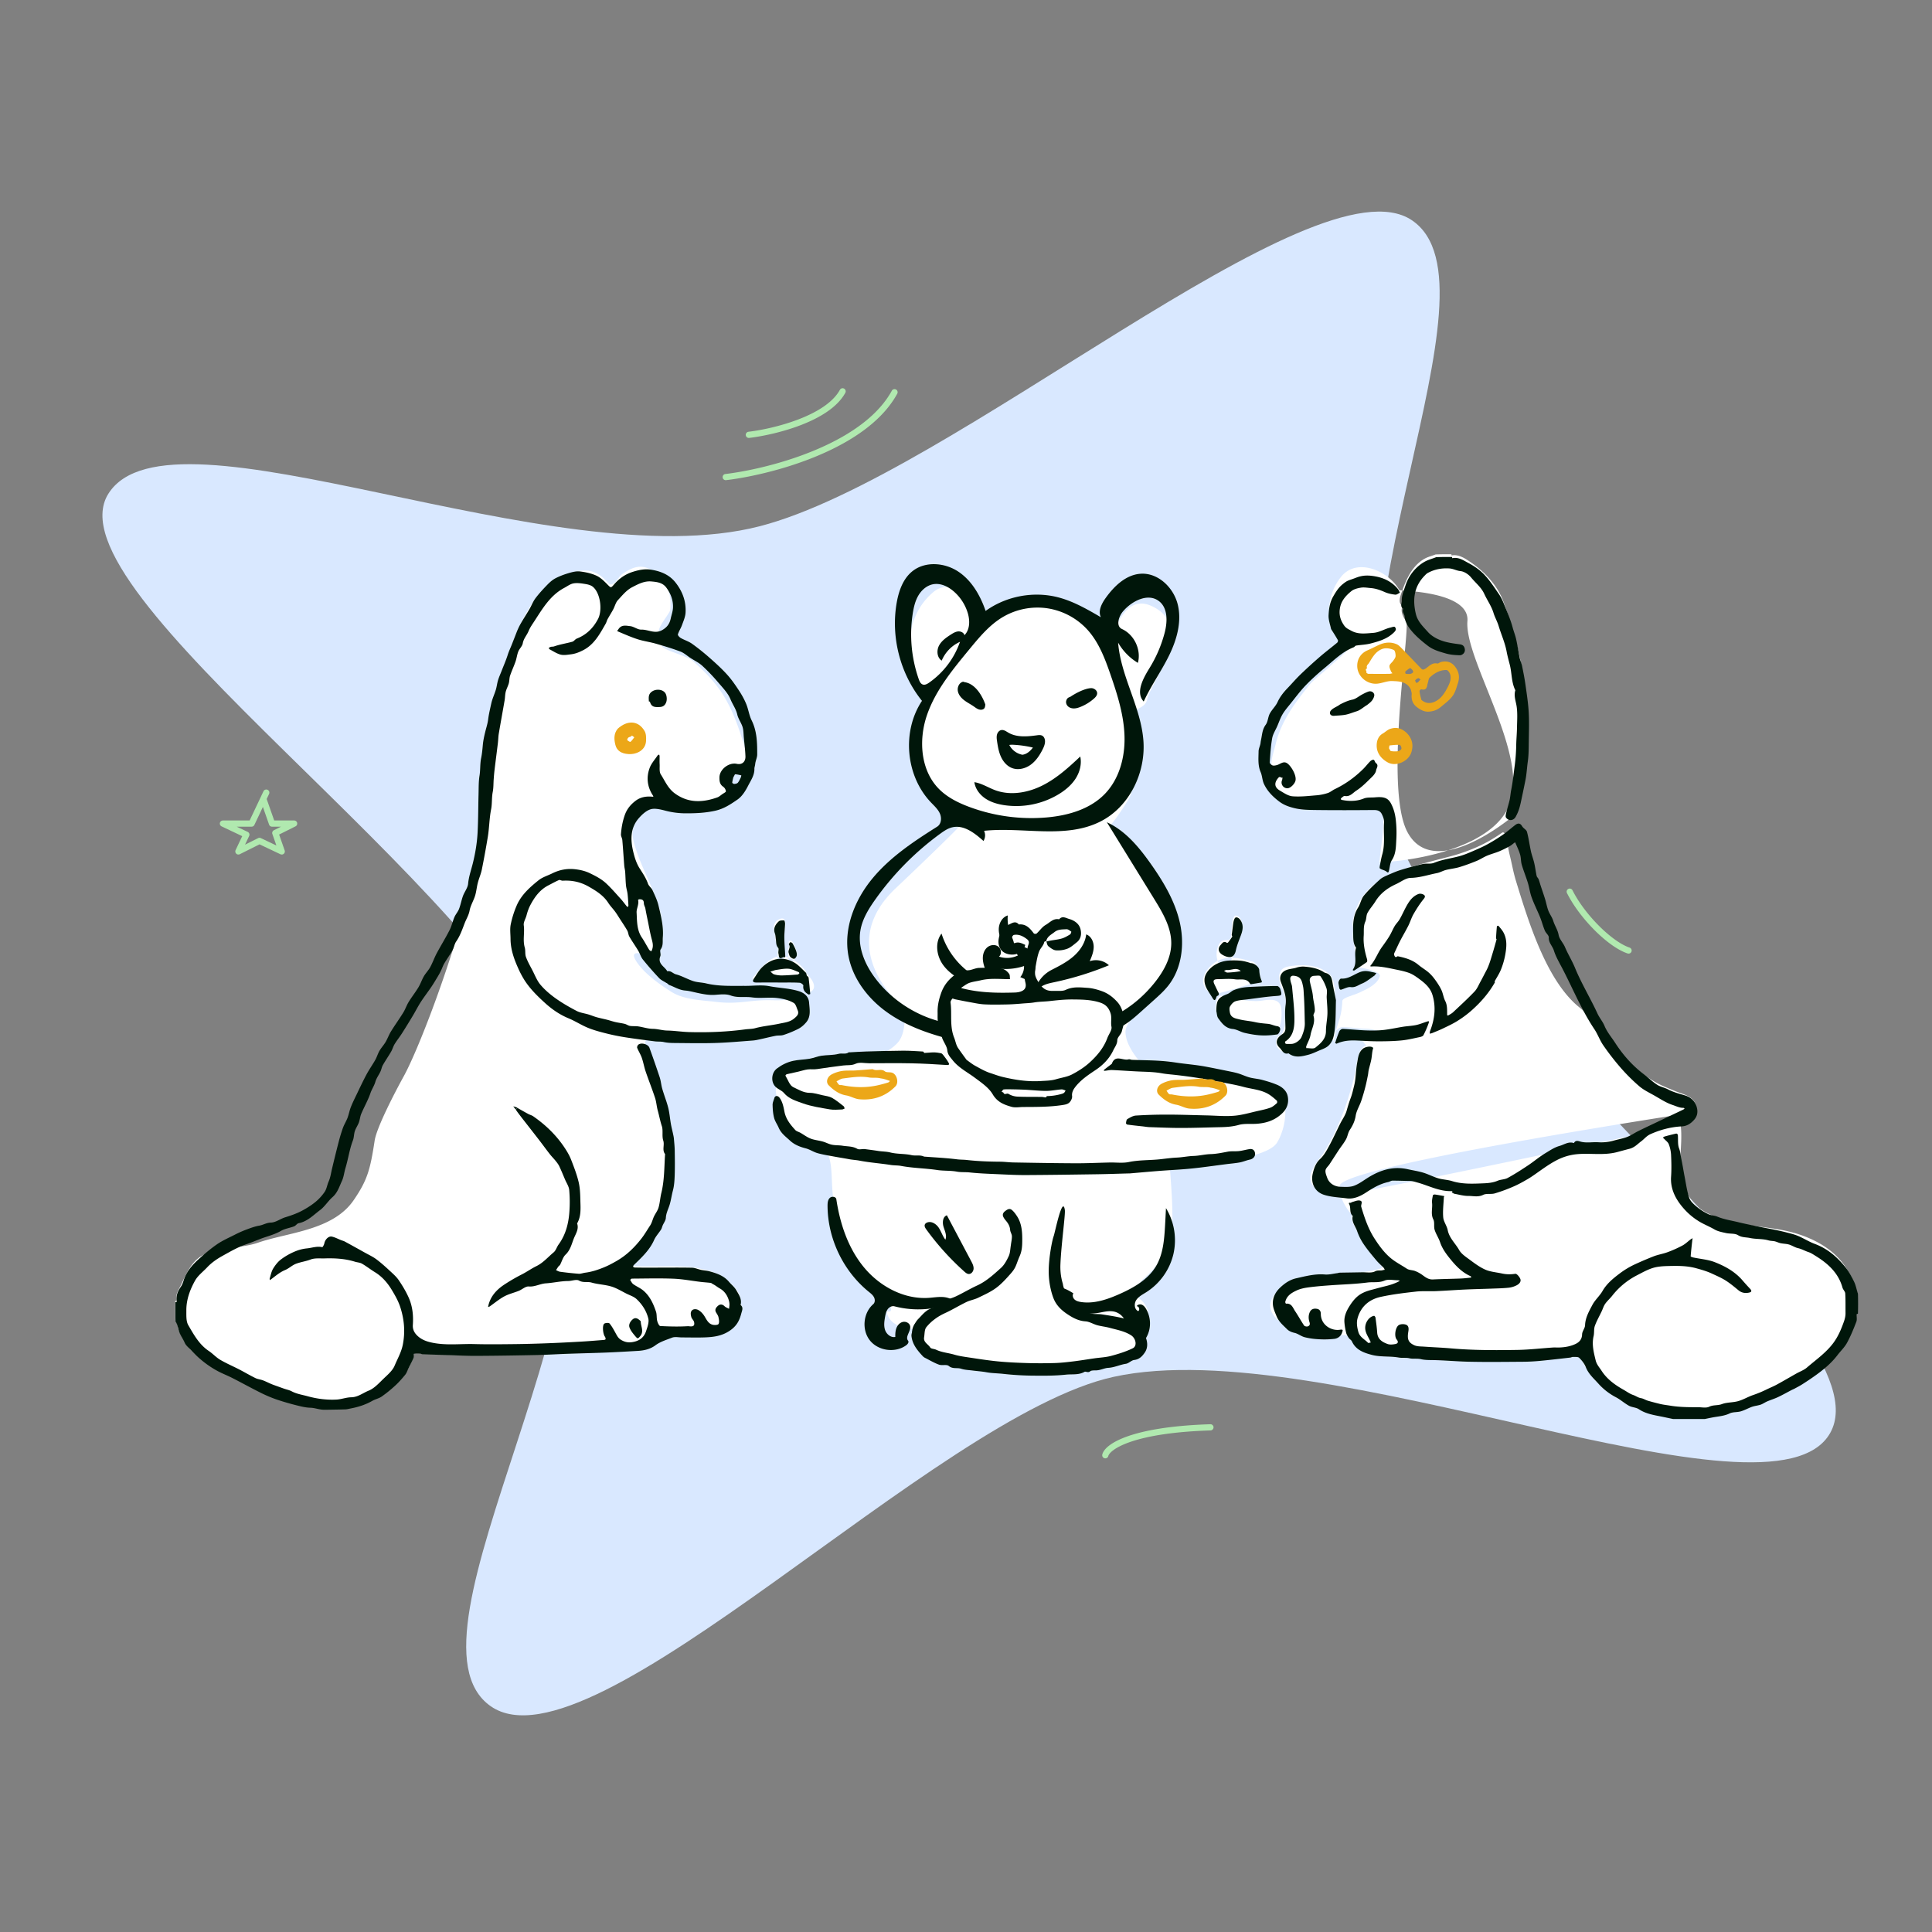 <svg width="312" height="312" fill="none" xmlns="http://www.w3.org/2000/svg"><rect width="100%" height="100%" fill="#808080" stroke="none"/><path fill-rule="evenodd" clip-rule="evenodd" d="M295.57 231.392c-9.349 16.701-81.632-16.488-115.709-9.05-28.746 6.273-84.304 64.568-100.605 53.204-16.303-11.365 23.681-68.247 11.414-100.965-11.878-31.684-83.227-78.993-73.157-94.868 10.072-15.875 71.737 13.854 105.142 5.279 30.982-7.954 89.782-59.956 105.362-49.417 15.58 10.538-15.528 65.298-2.987 98.112 12.939 33.854 79.888 81.004 70.54 97.705z" fill="#D9E8FF"/><path d="M117.14 76.547a.5.5 0 10.119.993l-.119-.993zm27.751-12.956a.5.5 0 10-.877-.48l.877.48zm-24.014 6.135a.5.5 0 10.118.993l-.118-.993zm15.634-6.29a.5.5 0 10-.877-.481l.877.48zm-10.479 11.75l.14.48-.14-.48zm-5.037-4.467c2.046-.245 5.26-.894 8.281-2.05 2.994-1.145 5.921-2.835 7.235-5.234l-.877-.48c-1.132 2.066-3.759 3.649-6.716 4.78-2.929 1.121-6.061 1.754-8.041 1.99l.118.994zm-3.736 6.821c2.314-.277 5.498-.88 8.913-1.875l-.279-.96c-3.364.98-6.494 1.572-8.753 1.843l.119.992zm8.913-1.875c3.554-1.035 7.374-2.5 10.731-4.475 3.352-1.972 6.277-4.474 7.988-7.599l-.877-.48c-1.593 2.907-4.351 5.295-7.618 7.217-3.264 1.92-7.002 3.357-10.503 4.377l.279.96zm136.67 78.309a.499.499 0 10.316-.948l-.316.948zm-8.895-10.198a.5.5 0 10-.894.448l.894-.448zm-75.932 91.103a.5.5 0 10.97.242l-.97-.242zM195.516 231a.501.501 0 00-.032-1l.032 1zm67.642-77.974c-1.389-.463-3.198-1.773-4.929-3.505-1.722-1.721-3.311-3.803-4.282-5.745l-.894.448c1.029 2.058 2.69 4.226 4.468 6.005 1.769 1.768 3.71 3.208 5.321 3.745l.316-.948zm-84.173 82.095c.043-.17.24-.505.81-.929.557-.414 1.422-.877 2.694-1.32 2.544-.886 6.656-1.673 13.027-1.872l-.032-1c-6.429.201-10.65.997-13.323 1.928-1.337.465-2.301.969-2.962 1.461-.649.482-1.06.993-1.184 1.49l.97.242z" fill="#B0E9AF"/><path fill-rule="evenodd" clip-rule="evenodd" d="M234.411 89.708c0-.068 0-.136-.034-.204-.873 0-1.71 0-2.549.034-.219.09-.445.166-.671.241-.359.12-.719.241-1.05.421-1.944 1.057-2.936 3.162-3.642 5.151-.347-.025-.529-.041-.485-.061-1.642-2.995-6.765-5.366-9.376-2.175-1.846 2.257-2.356 5.251-1.738 8.06.174.274.923.572 1.702.883 1.049.418 2.154.858 1.99 1.29-.554 1.458-1.699 2.433-2.811 3.381-.384.328-.765.652-1.116.992-.326.316-.756.675-1.205 1.05-.743.621-1.541 1.287-2.01 1.877-2.124 2.671-4.468 5.654-5.386 9.438-.076.315-.165.628-.253.939-.328 1.155-.649 2.286-.296 3.439.101.332-.087.751-.275 1.168-.203.452-.405.903-.239 1.239 1.542 3.122 5.218 3.241 8.094 3.207.507-.006 1.017-.017 1.527-.028 2.654-.058 5.343-.116 7.933.537.824.208.904 1.291.888 1.946-.049 1.943-.161 2.747-.297 3.728-.099.713-.211 1.52-.322 2.925-.01.131 5.595-.107 11.092-1.879 4.816-.84 10.063-5.185 10.371-5.439l.013-.011c.363-.298.857-1.272.99-1.704 1.074-3.509 1.466-7.199 1.523-10.858.118-7.552-1.378-15.077-3.992-22.143-1.043-2.822-3.258-5.044-5.734-6.659-.756-.492-1.697-1.002-2.642-.785zm-.529 47.599c4.199-1.353 8.336-3.602 9.858-7.266 1.987-4.785-.973-12.191-3.584-18.726-1.773-4.436-3.386-8.471-3.182-11.012.336-4.172-7.964-4.769-10.361-4.941l-.148-.011a9.14 9.14 0 01-.095.261c-.261.698-.667 1.783.147 2.27-.443.828.104 1.804.567 2.463.217.308-.02 2.84-.357 6.429-.787 8.401-2.117 22.591.564 27.608 1.501 2.808 3.983 3.381 6.591 2.925zm-123.669 30.704c.355.114.599.193.67.195 2.625.077 8.057-.114 10.665-.444.724-.092 1.436-.261 2.148-.43.502-.119 1.003-.239 1.509-.331a10.157 10.157 0 003.957-1.649c1.724-1.209 1.851-2.182-.42-3.392-1.008-.537-1.622-.499-2.43-.448a10.93 10.93 0 01-1.24.026c-1.724-.076-3.032.061-4.294.194-1.554.164-3.04.32-5.151.063a53.008 53.008 0 00-1.233-.131h-.002c-1.993-.197-4.284-.423-5.982-1.497-2.649-1.676-4.434-3.192-5.438-4.606-1.455-2.052.049-1.716 1.439-1.405.855.191 1.666.372 1.72-.017.078-.568.243-.804.409-1.041.166-.237.333-.475.419-1.046.196-1.296.054-3.161-.253-4.428-.512-2.105-1.376-4.079-2.24-6.052-.784-1.791-1.568-3.582-2.089-5.473-.53-1.92-.169-4.411 1.706-5.501 1.407-.818 3.018-.382 4.514.023.466.126.921.25 1.355.331 2.012.378 6.548-.953 7.948-2.203.723-.644.599-1.265.458-1.966-.13-.645-.273-1.358.22-2.22.165-.288.772-.352 1.35-.412.654-.068 1.272-.133 1.169-.515-2.455-9.079-4.064-12.403-9.212-16.883-.516-.449-1.574-.84-2.599-1.22-.864-.32-1.705-.631-2.179-.961-.408-.284-.441-.749-.478-1.266-.026-.366-.053-.757-.217-1.13-.215-.492.531-1.591 1.132-2.478.356-.525.662-.976.688-1.182.278-2.219-.463-4.531-2.002-5.77-2.079-1.675-3.561-1.58-5.78-.012-.244.172-.432.441-.622.713-.316.45-.637.908-1.225.947-.163.011-.33-.18-.449-.317a1.464 1.464 0 00-.09-.1 13.163 13.163 0 01-.29-.289c-.243-.246-.486-.493-.766-.693-1.656-1.179-3.138-1-5.053-.317-4.836 1.723-7.244 6.193-8.936 10.586-1.4 3.64-1.827 7.426-2.259 11.253-.276 2.445-.553 4.907-1.088 7.359-.406 1.86-.729 4.263-1.095 6.99-.576 4.29-1.26 9.38-2.544 14.42-3.32 13.033-8.603 26.474-10.833 30.524-1.387 2.516-4.375 8.254-4.698 10.396-.716 4.748-1.203 6.416-3.383 9.604-2.482 3.632-7.083 4.733-11.262 5.734-1.502.359-2.95.706-4.225 1.152-1.106.387-2.443.57-3.802.755-2.174.297-4.406.602-5.843 1.766-1.179.955-1.841 2.356-2.478 3.703-.115.244-.23.485-.345.722-.067.136-.134.264-.198.387-.34.653-.603 1.158-.426 2.023a.709.709 0 00-.252.082c0 1.055 0 2.076.034 3.097.293.435.34.701.394.993.042.234.087.486.264.855.75 1.563 1.43 2.695 2.782 3.819 1.585 1.318 3.887 2.588 5.728 3.484 6.913 3.362 15.474 7.357 23.064 3.521 2.103-1.065 3.262-2.129 4.753-3.934.626-.758 1.115-1.924 1.433-2.838.015-.042.024-.121.034-.215.025-.219.057-.515.194-.585.326-.165.527-.063.746.049.134.067.274.139.453.155 1.517.139 3.041.218 4.565.256 4.499.112 8.189.019 12.552-.092h.001l1.202-.031 1.534-.037c4.757-.115 10.481-.254 14.987-.639 1.163-.1 2.182-.609 3.201-1.12.973-.487 1.947-.974 3.048-1.105.944-.113 1.903-.156 2.865-.198 1.89-.083 3.788-.166 5.589-.788 1.091-.376 1.511-1.592 1.853-2.584l.091-.262c.154-.437.344-.992-.117-1.376.391-1.455-.917-2.705-1.831-3.564-1.487-1.397-3.557-1.976-5.516-2.28-.87-.135-1.753-.16-2.635-.186l-.163-.004-.082-.003-.173-.005c-.649-.021-1.299-.013-1.948-.006-.357.005-.713.009-1.07.008l-1.082.002c-.848.003-1.696.006-2.544-.018h-.009c-.092-.003-.226-.007-.252-.092-.037-.122.041-.263.123-.358.271-.309.569-.593.866-.877.323-.309.646-.617.935-.957a18.247 18.247 0 002.726-4.324c2.927-6.495 1.955-13.907.557-20.646-.04-.195-.315-.751-.689-1.509-1.106-2.236-3.077-6.225-2.438-7.844.624-1.583 4.338-.388 5.9.115zm149.119 56.517c3.088 2.457 6.922 3.717 10.736 4.492h5.133c.698-.142 1.308-.251 1.884-.354 1.286-.23 2.399-.43 3.926-.887 5.043-1.513 9.922-3.827 13.924-7.302.674-.586 2.767-2.993 3.209-3.778.609-1.081 1.081-2.239 1.506-3.406.052-.142.033-.323.013-.508-.034-.317-.069-.646.25-.813a51.246 51.246 0 000-3.233c-.127-.369-.226-.672-.312-.932-.377-1.149-.48-1.462-1.395-2.932-2.258-3.636-6.5-5.516-10.566-6.264-1.053-.195-2.143-.342-3.245-.49-3.437-.463-6.985-.94-9.864-2.931-2.61-1.802-2.898-5.318-3.135-8.213l-.01-.128c-.013-.159.009-.533.038-1.027.067-1.129.17-2.887-.023-4.152.257-.061.433-.105.52-.131 1.288-.379 2.355-1.809 1.912-3.179-.36-1.111-1.53-1.522-2.553-1.881a14.963 14.963 0 01-.676-.249 157.24 157.24 0 00-.492-.201c-1.796-.731-2.443-.994-4.26-2.202-2.5-1.66-4.08-3.651-5.727-5.727h-.001c-1.436-1.81-2.924-3.685-5.118-5.46-5.249-4.248-8.167-13.768-10.161-20.276l-.019-.062c-.282-.921-.453-1.706-.631-2.524-.116-.533-.235-1.08-.39-1.689a21.285 21.285 0 01-.284-1.408v-.001c-.233-1.295-.458-2.549-.963-2.196-1.513 1.06-3.066 1.93-4.781 2.618-1.973.793-3.04 1.066-4.623 1.47v.001c-.497.126-1.044.266-1.685.439l-.375.101-.38.101-.001.001c-4.364 1.162-9.515 2.535-11.492 7.038a11.076 11.076 0 00-.66 2.018c-.319 1.419.497 8.183.802 7.947.039-.031 3.709.564 3.467 1.438-.348 1.256-2.089 2.066-2.719 2.359a6.346 6.346 0 00-.187.089c-.499.265-1.074.468-1.595.651-.843.297-1.545.544-1.559.927-.063 1.678-.383 2.681-.707 3.697-.114.356-.228.714-.332 1.104-.488.538-.783 1.294-.317 1.647-.006.05.025.066.086.055.07.039.153.071.25.094 1.262-.582 2.631-.619 3.998-.546.137.157.267.33.392.496.183.241.354.468.518.611-1.173.321-1.446 2.154-1.644 3.475v.002c-.052.349-.099.663-.156.903-1.055 4.452-2.586 8.822-4.969 12.746-.162.266-.394.577-.648.918-1.003 1.345-2.357 3.161-1.17 4.612.847 1.036 2.26 1.361 3.493 1.612.085.017.406-.018.93-.098.379 1.303 1.267 2.64 1.868 3.144-.198.795.22 1.567.588 2.246l.05.092.07.131c.168.315.728 1.006 1.384 1.816 1.414 1.745 3.277 4.044 2.644 4.342-1.21.57-3.896.771-6.656.977-2.956.222-5.998.449-7.407 1.143-1.426.703-3.119 1.537-3.757 3.134-.498 1.247.306 2.595 1.326 3.283 1.705 1.15 3.513 2.304 5.559 2.738.248.053.821-.039 1.541-.155 1.305-.211 3.091-.499 4.299-.143.686.203 1.028.747 1.378 1.303.39.622.79 1.259 1.691 1.456 2.016.443 5.249.733 7.304.848 5.535.312 11.802.606 17.348.392 1.215-.046 2.421-.22 3.628-.395 1.697-.245 3.395-.49 5.114-.379.66.043.979.655 1.261 1.194.086.166.17.326.258.46 1.122 1.692 1.743 2.616 3.347 3.891zm-42.838-31.518c-.156-.535-.225-1.064-.155-1.527.43-2.838 43.518-9.685 52.323-11.085h.001l.01-.001c.956-.152 1.505-.24 1.548-.25.689-.168 1.027.524 1.18 1.523-5.487 1.304-47.981 10.28-54.907 11.34zm3.254-25.277c.348.018.697.044 1.043.069.589.044 1.171.086 1.74.093 2.601.03.991-1.707-2.089-1.771-.551-.011-1.1-.066-1.65-.121-.681-.067-1.362-.135-2.044-.121-.32.007-.707.26-1.017.601a11.705 11.705 0 00-.317 1.646v.001c.026.02.055.038.086.055.107-.018.309-.115.574-.244.673-.325 1.756-.85 2.767-.793.336.02.635.272.907.585zm-76.553 44.134c-.02-.097.074-.085.198-.069.323.042.855.11.147-1.644-.453-1.124-2.127-2.591-3.64-3.915-1.288-1.128-2.458-2.153-2.653-2.775-.75-2.386-1.916-6.285-2.451-8.61-.336-1.468-.401-2.959-.461-4.325-.118-2.677-.214-4.868-2.292-5.445-6.631-1.843-6.484-7.632-6.484-7.632s-2.719-6.037 9.097-5.961c3.67.025 8.082-.597 10.338-3.137 1.558-1.754 1.006-5.499 1.006-5.499s-11.9-9.631-1.184-19.569c.617-.573 8.309-7.894 10.092-9.812.284-.305-.557-1.032-1.69-2.012-1.428-1.235-3.321-2.872-4.011-4.571-1.631-4.02-1.344-6.929-1.019-7.877.027-.078.066-.182.113-.31l.001-.001v-.001c.459-1.233 1.715-4.601.521-6.768-2.532-4.593-3.242-11.967 1.906-16.323 2.345-1.984 5.398-.06 7.403 2.649.973 1.313.957 1.712.948 1.935-.007.176-.009.242.484.561.256.167.79-.186 1.576-.708 2.845-1.885 9.001-5.965 17.337 4.458.317.397.623-.401 1.077-1.586 1.04-2.714 2.856-7.456 7.369-4.532 4.194 2.716 1.137 8.707-.631 12.172v.001c-.525 1.028-.936 1.834-1.01 2.266-.155.901-.757 1.236-1.318 1.549-.741.413-1.412.787-.884 2.375 1.125 3.382.483 10.166-.912 12.447-1.31 2.144-2.049 3.091-2.424 3.572-.239.306-.331.424-.331.543 0 .075.037.15.098.273.032.066.071.145.115.244.614 1.403 1.601 2.406 2.792 3.615 1.707 1.733 3.832 3.89 5.877 8.257 2.827 6.036 1.762 7.692.731 9.298-.572.89-1.134 1.764-1.017 3.361.106 1.445-1.508 2.828-3.122 4.212-1.57 1.345-3.141 2.691-3.129 4.095.019 2.525 2.807 5.315 2.807 5.315 1.31-.87 23.737 1.36 22.524 7.272-.617 3.007-2.143 5.02-6.765 6.869-2.118.847-5.129 1.089-7.53 1.283-2.241.181-3.95.318-3.904.865.348 4.133.608 8.509.314 10.204-.78 4.503-2.661 6.266-4.096 7.61-.516.484-.974.913-1.303 1.397-1.223 1.798-.153 2.047-.02 2.079l.013.003c1.039.708 1.979 2.055 1.452 3.365-.278.694-.885 1.253-1.52 1.609-2.363 1.321-5.086 1.821-7.732 2.173-6.842.911-15.432-.522-22.233-1.712-.919-.16-2.057-.185-3.244-.211-3.204-.069-6.765-.145-7.326-2.922zm72.463-49.117c.057 2.498.124 5.438-2.416 6.584-.665.3-1.356.55-2.062.737-1.006.268-2.288.466-3.191-.237-1.083.345-2.231-.855-1.86-1.924.142-.41.325-.535.518-.668.17-.116.348-.239.514-.563.221-.429.351-.903.456-1.372.104-.471.174-.955.166-1.436-.017-.964-.048-1.936-.238-2.879-.081-.4-.26-.82-.442-1.251h-.001v-.001c-.404-.95-.829-1.952-.282-2.909.317-.555.971-.716 1.532-.802 2.105-.318 4.501-.246 6.221 1.194.839.702.901 1.803.96 2.842.024.409.046.808.115 1.17-.014.471-.002.982.01 1.514v.001zm-19.317.255c0-.562.006-1.335.333-1.838.334-.511.598-.398 1.137-.167l.13.056.082.034c.364.15 3.891.671 5.343.551.157-.013.342-.039.544-.069 1.067-.154 2.612-.377 2.945 1.016.227.948.12 3.237-.644 3.787-.885.636-1.964.372-3.032.112-.226-.055-.451-.11-.675-.157-.464-.096-.941-.168-1.415-.24-2.134-.324-4.209-.638-4.748-3.085zm6.949-6.074c-.197-.722-.471-1.734-1.374-1.685-.93-.309-1.941-.558-2.94-.575.122-.312.229-.622.318-.877v-.001l.082-.234c.096-.271.17-.549.245-.827v-.001c.069-.259.138-.518.225-.772.079-.231.179-.46.279-.691.238-.547.479-1.102.46-1.707-.017-.527-.094-1.179-.562-1.522-.164-.12-.58-.322-.722-.027-.274.572-.331 1.202-.387 1.827-.024.274-.049.547-.092.814.018.254.006.514-.048.763-.082.368-.463.384-.791.398-.128.005-.247.01-.338.035-.427.118-.643.351-.843.749-.415.822-.408 1.823-.167 2.58-1.483.765-3.151 2.845-1.909 4.492a5.3 5.3 0 00.814.885c.333.278 5.018-1.216 7.111-1.884h.002c.505-.161.859-.274.964-.302.064-.016.084-.12.07-.184a4.077 4.077 0 00-.185-.587 6.876 6.876 0 01-.108-.304c-.035-.106-.068-.229-.104-.363zm-6.655-1.753l.035-.019c.73-.367 1.514-.5 2.306-.488-.274.699-.623 1.415-1.009 1.587-.559.248-1.077-.279-1.332-1.08zm-66.373 2.11c.693.577 1.855 2.107.723 2.837-.588.378-.816-.16-1.058-.73-.2-.473-.41-.967-.842-.976a226.224 226.224 0 00-4.359-.032h-.003c-.887-.001-1.774-.001-2.661-.009-.133-.001-.403-.004-.488-.157-.071-.128.05-.399.125-.491l.122-.148c.876-1.066 1.793-2.181 3.038-2.834a2.89 2.89 0 01.702-.259c-.013.234-.003.439.061.571.09.19.301.093.455.021a.907.907 0 01.116-.048.542.542 0 01.104-.012c.125-.008.285-.018.28-.169-.004-.124-.007-.26-.009-.404.244.032.485.091.722.173.011.152.037.274.091.33a1.231 1.231 0 00.462.302c.146.054.273-.029.378-.182a7.006 7.006 0 011.852 1.707.71.71 0 01.104.269c.021.084.041.169.085.241zm-2.041-2.217c.272-.395.404-1.262.367-1.496a3.436 3.436 0 00-.254-.8 8.458 8.458 0 00-.407-.734c-.118-.188-.413-.154-.531.014-.077.108-.031.231.013.346.019.053.039.103.045.15.025.173-.032.329-.089.486-.051.143-.103.285-.094.44.03.098.024.317.017.558-.006.199-.012.412.002.586.321.112.633.266.931.45zm-1.653-.623c-.009-.656.006-1.49.018-2.232v-.001c.007-.402.014-.777.016-1.083.002-.296.058-.598.115-.902.103-.553.208-1.113-.013-1.648-.201-.486-.874-.16-1.134.009-.611.4-.726 1.255-.475 1.892.089.29.099.551.109.814.009.25.019.5.097.778.041.148.111.286.181.424.074.146.147.291.187.447.051.201.005.557-.042.928a9.577 9.577 0 00-.066.615 2.921 2.921 0 011.007-.041z" fill="#fff"/><path fill-rule="evenodd" clip-rule="evenodd" d="M175.984 155.227a3.086 3.086 0 013.098.654 50.555 50.555 0 01-8.804 2.731c-.704.149-1.429.29-2.042.666-.377.23-.708.547-1.126.69a5.328 5.328 0 012.691-3.328c1.246-.635 2.506-1.28 3.559-2.199 1.053-.92 1.894-2.157 2.052-3.544.775.275 1.203 1.15 1.21 1.971.007.82-.319 1.603-.638 2.359z" fill="#00160A"/><path fill-rule="evenodd" clip-rule="evenodd" d="M186.497 158.642c1.42-1.79 2.598-3.903 2.649-6.184.058-2.636-1.375-5.047-2.761-7.293l-7.638-12.381c2.983 1.363 5.168 3.999 7.061 6.672 2.059 2.909 3.932 6.038 4.72 9.511.787 3.472.357 7.362-1.837 10.171-.687.879-1.523 1.629-2.354 2.374l-2.009 1.801c-.676.605-1.353 1.212-2.088 1.744a13.173 13.173 0 01-8.521 2.445l.095-1.773c4.985-.287 9.585-3.182 12.683-7.087zm-34.448-7.876a12.54 12.54 0 004.646 6.396c1.023.729 2.224 1.383 2.699 2.543-.955.057-1.875-.327-2.741-.732-1.642-.768-3.296-1.684-4.356-3.152-1.06-1.468-1.359-3.624-.248-5.055zm-2.36 46.675c.681-.306 1.476.188 1.894.805.418.617.625 1.364 1.086 1.951.275-.662-.085-1.394-.295-2.079-.211-.685-.142-1.632.54-1.857l3.919 7.396c.203.384.412.791.392 1.225-.019.434-.363.884-.797.855-.268-.018-.49-.204-.689-.382a42.902 42.902 0 01-6.153-6.818c-.165-.228-.336-.51-.237-.773.057-.149.193-.257.34-.323zm36.958 7.099c1.178-1.937 1.366-4.296 1.496-6.558.055-.96.106-1.921.151-2.881a10.024 10.024 0 011.194 7.454 10.053 10.053 0 01-4.405 6.141c-.58.363-1.223.689-1.595 1.264-.371.574-.306 1.498.321 1.774.326-.192.136-.812-.242-.79.149-.287.555-.362.853-.234.299.128.506.404.669.684a4.695 4.695 0 01.476 3.507 4.708 4.708 0 01-2.136 2.825c-.51.302-1.115.508-1.694.38-.579-.127-1.088-.676-1.007-1.262.065-.466.454-.809.72-1.198a2.531 2.531 0 00.262-2.304 2.54 2.54 0 00-1.755-1.523c-.925-.218-1.879.1-2.82.236-3.055.442-6.054-1.06-8.57-2.845.243-.9 1.267-1.413 2.2-1.367.933.045 1.787.519 2.575 1.019-.204.308-.077.748.196.997s.651.345 1.017.402c2.132.33 4.279-.415 6.25-1.292 2.27-1.011 4.555-2.31 5.844-4.429zm-20.361-51.097c1.023.962 1.121 2.59.695 3.927-.381 1.193-1.229 2.343-2.451 2.632-.438.103-.893.09-1.342.074-.819-.03-1.694-.087-2.347-.581-.385-.292-.653-.709-.889-1.13a12.67 12.67 0 01-.876-1.923c-.211-.587-.38-1.201-.357-1.824.024-.623.262-1.261.748-1.654.485-.393 1.237-.478 1.738-.106.502.372.6 1.218.125 1.625a4.05 4.05 0 003.058-.188c-.391-.378-.107-1.122.409-1.299.515-.178 1.092.074 1.489.447zm-.905 2.562a9.44 9.44 0 01-3.644.454 2.135 2.135 0 01-.398-.058c-.246.752.174 1.637.882 1.996.707.359 1.617.211 2.232-.29.615-.501.937-1.31.928-2.102z" fill="#00160A"/><path fill-rule="evenodd" clip-rule="evenodd" d="M174.144 215.105c.069-.33.219-.649.459-.887.169-.168.38-.293.609-.361.052-.015.109-.027.158-.007.05.02.083.068.111.114.637 1.051.426 2.537-.478 3.371a2.255 2.255 0 01-.859-2.23zm-3.196-86.833a13.266 13.266 0 01-8.768 1.755c-1.078-.163-2.156-.47-3.06-1.08-.903-.61-1.617-1.555-1.769-2.632 1.201.185 2.25.889 3.392 1.306 2.441.89 5.218.407 7.545-.747 2.326-1.155 4.28-2.925 6.165-4.708.263 1.225-.08 2.529-.76 3.582-.68 1.052-1.672 1.874-2.745 2.524zm-8.202 19.565a6.522 6.522 0 00.398 2.832c.258.681.636 1.345.646 2.072.005.381-.148.82-.512.933-.252.078-.533-.032-.726-.212-.193-.18-.315-.421-.431-.657-.423-.858-.833-1.763-.829-2.719.003-.957.535-1.977 1.454-2.249zm-11.801 68.36c-.364.729-1.27 1.124-2.065.942-.796-.182-1.426-.898-1.552-1.703-.126-.804.234-1.653.868-2.165.285-.23.62-.396.974-.485.781-.194 1.617-.002 2.337.358l-.29 1.989c-.053.364-.108.735-.272 1.064zm28.275 1.184c-.036.043.043.128-.006.157-.292.17-.684.053-.93-.18a1.224 1.224 0 01-.352-1.115c.052-.257.188-.491.345-.702.238-.322.53-.605.86-.833.678.705.716 1.928.083 2.673z" fill="#00160A"/><path fill-rule="evenodd" clip-rule="evenodd" d="M149.978 209.593c.738-.049 1.475-.177 2.214-.141.739.036 1.506.26 2.01.8a15.202 15.202 0 01-9.757.705c-.417-.11-.862.142-1.107.496s-.332.79-.407 1.213c-.126.709-.231 1.456.009 2.135.239.678.938 1.251 1.644 1.103-.01-.491.009-.993.188-1.45.18-.457.549-.864 1.029-.974.48-.109 1.05.161 1.17.636.206.814-.857 1.736-.327 2.389.186.229-.05.558-.288.734-1.75 1.289-4.497.934-5.86-.757-1.362-1.692-1.117-4.443.523-5.869.309-.269.309-.77.117-1.131-.192-.362-.528-.621-.847-.88-4.117-3.344-6.623-8.578-6.646-13.873-.002-.448.032-.943.349-1.261.316-.318 1.003-.241 1.069.203.591 3.953 1.904 7.895 4.452 10.981 2.548 3.086 6.465 5.208 10.465 4.941zm18.784-89.875c.001.479-.199.935-.417 1.362-.475.931-1.075 1.829-1.926 2.437-.851.609-1.991.889-2.971.521-.815-.305-1.426-1.016-1.791-1.804s-.513-1.657-.641-2.516c-.053-.357-.103-.726-.014-1.077.088-.35.35-.682.708-.743.403-.069.772.208 1.125.415 1.36.794 3.055.645 4.616.431.282-.039.585-.076.839.052.324.165.472.559.472.922zm-1.959 1.007a17.531 17.531 0 00-3.015-.444c-.266-.016-.535-.026-.797.024a3.026 3.026 0 002.112 1.58c.701-.08 1.279-.594 1.7-1.16zm-11.102-10.573c2.379.296 3.419 3.624 3.419 3.624-.038.299-.047.566-.291.726-.243.16-.57.14-.841.032-.27-.108-.502-.293-.741-.459-.496-.344-1.041-.615-1.522-.98-.481-.365-.906-.85-1.032-1.439-.125-.589.13-1.285.686-1.52.105-.045.242-.066.322.016z" fill="#00160A"/><path d="M174.544 114.134a7.524 7.524 0 002.115-1.312c.253-.224.506-.499.522-.836.023-.481-.484-.861-.967-.858-1.134.044-2.717.952-3.366 1.4-.396.13-.546.273-.654.614-.107.34.042.728.314.96.273.231.646.319 1.003.302.358-.018.703-.133 1.033-.27z" fill="#00160A"/><path fill-rule="evenodd" clip-rule="evenodd" d="M141.491 158.166c2.786 3.592 6.898 6.137 11.363 7.033l-.314 2.38c-3.483-.943-6.913-2.282-9.778-4.469-2.864-2.187-5.132-5.301-5.764-8.843-.785-4.404 1.041-8.958 3.897-12.407s6.658-5.972 10.451-8.362c.659-.416.754-1.382.445-2.097-.308-.714-.911-1.251-1.448-1.815-4.096-4.295-4.73-11.463-1.452-16.406-3.528-4.386-5.054-10.312-4.083-15.85.336-1.91 1.027-3.882 2.547-5.091 2.059-1.64 5.194-1.392 7.387.063 2.194 1.454 3.568 3.874 4.425 6.357 3.336-2.404 7.768-3.23 11.749-2.187 2.452.642 4.676 1.93 6.865 3.205-.49-1.006.114-2.186.765-3.096 1.379-1.932 3.288-3.773 5.661-3.927 2.83-.183 5.341 2.26 5.998 5.012.658 2.75-.168 5.653-1.414 8.193s-2.911 4.863-4.095 7.432c-1.359-1.457-.089-3.742.957-5.437a20.865 20.865 0 002.416-5.621c.478-1.806.561-4.068-.941-5.183-1.771-1.315-4.331-.007-5.763 1.669-.724.847-1.194 2.395-.181 2.86 1.995.914 3.143 3.355 2.575 5.469a9.082 9.082 0 01-3.192-3.263c.425 5.472 3.709 10.424 4.088 15.9.358 5.167-2.278 10.594-6.9 12.957-5.662 2.895-12.509.866-18.838 1.527a1.718 1.718 0 01-.096 1.639c-1.425-1.278-3.19-2.651-5.053-2.201-.71.171-1.329.595-1.92 1.024a46.261 46.261 0 00-10.55 10.704c-1.051 1.49-2.034 3.094-2.343 4.889-.484 2.819.781 5.679 2.536 7.942zm15.004-27.87c4 1.498 8.341 2.086 12.598 1.706 3.396-.304 6.9-1.314 9.284-3.745 2.382-2.43 3.323-5.989 3.22-9.385-.103-3.396-1.142-6.689-2.252-9.901-.885-2.56-1.86-5.169-3.661-7.195a11.019 11.019 0 00-6.507-3.535 11.035 11.035 0 00-7.269 1.427c-2.16 1.294-3.795 3.281-5.393 5.223-2.697 3.275-5.471 6.629-6.835 10.642-1.363 4.013-1.018 8.898 1.978 11.902 1.332 1.336 3.068 2.198 4.837 2.861zm-.746-27.716c.891-.898.901-2.358.54-3.569a7.519 7.519 0 00-2.271-3.508c-.909-.786-2.105-1.364-3.291-1.16-1.016.174-1.871.908-2.398 1.791-.527.884-.766 1.907-.926 2.922a21.97 21.97 0 00.968 10.628c.124.354.301.748.66.862.348.109.71-.095 1.009-.302a13.388 13.388 0 004.992-6.597 5.766 5.766 0 00-2.954 3.038c-.757-.481-.855-1.609-.445-2.405.409-.797 1.184-1.332 1.94-1.815.361-.23.742-.462 1.169-.496.427-.035.907.196 1.007.611z" fill="#00160A"/><path fill-rule="evenodd" clip-rule="evenodd" d="M154.253 158.625c-1.222 2.01-3.473 5.414-.372 9.906l-2.439 1.989s-29.471-.89-25.273 4.447l.604 6.663s4.502 6.112 34.992 7.191c0 0 5.489 6.771 1.014 11.983 0 0 1.151 3.243-2.198 6-4.418 3.636-13.487 7.219-11.858 9.264 0 0 .292 4.688 17 5.3 0 0 15.27.663 19.226-3.473 0 0 .47-3.099-8.159-4.998-5.085-1.091-6.965-6.093-5.805-12.093 0 0 3.79-11.445 6.952-12.308 0 0 26.319.467 28.418-4.195 0 0 1.712-2.724 1.08-6.473 0 0-1.514-4.272-26.008-6.358l-4.637.398s6.696-4.614 2.831-9.903c0 0-.631-2.325-9.796-1.547 0 0-4.154-2.635-8.615-3.945 0 0-5.788.227-6.957 2.152z" fill="#fff"/><path fill-rule="evenodd" clip-rule="evenodd" d="M83.534 178.904c.59.33 1.175.668 1.77.989.26.141.563.209.802.374 2.045 1.418 3.804 3.127 5.163 5.217.368.566.713 1.163.956 1.787.456 1.175.917 2.361 1.21 3.582.23.952.265 1.961.287 2.948.028 1.278.162 2.586-.525 3.772.316.872-.193 1.622-.489 2.333-.382.92-.573 1.948-1.377 2.706-.428.403-.587 1.086-.881 1.635-.062.114-.201.185-.28.293-.137.185-.254.385-.38.578.223.089.438.231.667.26a50.19 50.19 0 002.993.321c.35.024.708-.128 1.065-.173 1.046-.13 2.031-.46 3.002-.854.712-.289 1.379-.648 2.047-1.031 1.606-.921 2.872-2.156 4.005-3.607.532-.68.948-1.419 1.42-2.127.286-.428.394-.97.617-1.445.233-.493.595-.941.744-1.456.22-.763.261-1.577.451-2.352.505-2.067.462-4.181.603-6.28-.522-.663-.051-1.454-.297-2.192-.241-.724.012-1.611-.229-2.334-.276-.828-.424-1.678-.657-2.51-.186-.665-.218-1.377-.433-2.031-.47-1.432-1.031-2.834-1.517-4.26-.249-.73-.376-1.503-.631-2.231-.192-.55-.521-1.051-.74-1.595-.051-.126.047-.388.163-.494.455-.418 1.602-.118 1.814.474a183.264 183.264 0 011.66 4.775c.196.599.236 1.25.413 1.857.298 1.024.7 2.02.961 3.052.215.854.278 1.746.432 2.617.101.569.248 1.13.368 1.695.049.231.099.463.119.697.055.641.123 1.282.133 1.924.021 1.32.039 2.643-.005 3.962-.028.828-.077 1.677-.287 2.473-.206.773-.306 1.576-.546 2.352-.202.654-.56 1.326-.596 2.073-.02.416-.339.815-.515 1.225-.092.215-.134.458-.257.652-.367.576-.855 1.093-1.13 1.707-.725 1.62-1.986 2.789-3.219 3.981-.37.357-.006.445.138.45 1.049.029 2.1.016 3.151.016h.476c1.858 0 3.718-.026 5.576.016.491.011.975.245 1.468.349.447.094.912.11 1.35.23 1.175.322 2.324.705 3.152 1.687.384.453.88.836 1.171 1.34.42.728.96 1.461.707 2.404.501.418.237.905.116 1.373-.287 1.111-.727 2.05-1.945 2.84-1.213.788-2.469.964-3.799 1.021-1.268.055-2.539.011-3.808.013-.553.001-1.167-.148-1.646.042-.909.358-1.866.633-2.679 1.236-.811.601-1.777.833-2.777.892-1.707.1-3.415.201-5.124.27-2.082.083-4.165.128-6.248.201-1.718.061-3.436.169-5.155.204-3.2.066-6.4.118-9.6.133-1.59.007-3.182-.079-4.772-.128-1.319-.04-2.637-.087-3.956-.138-.121-.006-.239-.102-.36-.106-.333-.014-.677-.042-.992.034-.072.017.012.462-.074.667-.247.584-.543 1.147-.823 1.718-.168.342-.29.725-.526 1.013-.504.614-1.033 1.216-1.617 1.751a20.86 20.86 0 01-2.18 1.763c-.447.309-1.029.418-1.507.691-1.103.631-2.29 1.004-3.528 1.237-.273.052-.548.13-.824.139-1.024.034-2.048.043-3.072.061-.114.001-.227-.002-.34 0-.763.004-1.514-.304-2.216-.323-.761-.022-1.448-.189-2.148-.366a42.402 42.402 0 01-3.287-.953 21.44 21.44 0 01-2.576-1.084c-1.553-.774-3.072-1.614-4.618-2.404-.78-.398-1.607-.71-2.378-1.126-1.625-.876-3.048-2.022-4.3-3.378-.354-.384-.813-.732-1.011-1.188-.237-.546-.595-1.039-.824-1.595-.247-.604-.28-1.284-.658-1.844-.034-1.019-.034-2.037-.034-3.09a.707.707 0 01.252-.081c-.186-.905.113-1.672.624-2.406.211-.304.352-.669.463-1.026.43-1.382 1.32-2.449 2.36-3.389.966-.869 1.959-1.725 3.026-2.461.88-.607 1.88-1.044 2.84-1.531a17.903 17.903 0 011.805-.812c.712-.266 1.434-.546 2.176-.672.646-.11 1.18-.482 1.9-.498.77-.018 1.512-.608 2.296-.849.952-.292 1.89-.618 2.76-1.087.741-.399 1.468-.853 2.116-1.385a7.73 7.73 0 001.512-1.656c.32-.479.392-1.116.633-1.657.294-.656.376-1.357.54-2.041.351-1.468.709-2.934 1.09-4.395a24.84 24.84 0 01.684-2.24c.2-.548.525-1.052.732-1.598.213-.563.314-1.168.533-1.728.27-.688.6-1.353.922-2.018.53-1.099 1.046-2.204 1.621-3.279.43-.805.967-1.552 1.415-2.349.261-.463.402-.994.669-1.453.29-.499.697-.929.99-1.428.324-.549.535-1.167.87-1.708.636-1.03 1.348-2.012 1.984-3.043.336-.544.538-1.172.873-1.718.493-.804 1.083-1.548 1.57-2.354.343-.565.548-1.212.88-1.784.3-.518.742-.956 1.027-1.48.395-.725.667-1.516 1.055-2.245.67-1.254 1.424-2.465 2.07-3.731.339-.663.492-1.418.788-2.107.2-.462.565-.855.744-1.322.261-.679.385-1.409.635-2.093.247-.673.767-1.298.83-1.975.106-1.159.499-2.237.77-3.336.4-1.63.674-3.265.76-4.926.108-2.06.099-4.126.154-6.19.027-1 0-2.014.158-2.995.152-.942.069-1.896.258-2.821.147-.715.212-1.43.277-2.153.065-.723.226-1.443.401-2.151.158-.636.375-1.304.45-1.909.111-.896.324-1.762.512-2.631.164-.756.512-1.47.737-2.215.152-.499.202-1.03.353-1.53.147-.491.363-.961.55-1.44.345-.891.734-1.768 1.022-2.678.179-.562.432-1.085.64-1.612.252-.643.512-1.306.766-1.96.194-.497.417-.987.68-1.45.454-.797.96-1.565 1.423-2.357.335-.575.57-1.22.966-1.746.58-.77 1.24-1.484 1.913-2.177.39-.401.828-.793 1.318-1.048.687-.357 1.428-.63 2.173-.847.578-.168 1.214-.328 1.795-.257.903.112 1.835.307 2.653.685.676.312 1.25.896 1.789 1.44.544.551.535.572 1.068-.045.793-.918 1.748-1.606 2.923-1.989.996-.324 2.016-.54 3.042-.375 1.52.244 2.922.787 3.928 2.055 1.136 1.431 1.742 3.058 1.637 4.88-.039.678-.337 1.352-.574 2.008-.186.516-.506.987-.664 1.508-.042.14.253.462.462.581.592.338 1.274.54 1.823.931a35.915 35.915 0 012.86 2.289c.971.854 1.933 1.731 2.8 2.687.721.794 1.336 1.694 1.928 2.593.451.685.856 1.416 1.167 2.174.35.853.465 1.81.87 2.629.871 1.761.901 3.629.897 5.507-.001.513-.276 1.02-.323 1.538-.025.27-.135.575-.13.74.034 1.072-.571 1.897-1.004 2.75-.425.837-.981 1.739-1.727 2.252-1.097.754-2.185 1.498-3.637 1.815-1.584.345-3.125.413-4.69.407a13.009 13.009 0 01-3.301-.421c-.747-.202-1.597-.396-2.218-.275-.777.152-1.545.855-2.107 1.502-1.348 1.551-1.337 3.437-.902 5.31.223.961.531 1.96 1.054 2.78.512.802 1.029 1.568 1.351 2.474.137.385.554.664.728 1.044.368.801.76 1.612.963 2.462.405 1.691.845 3.399.702 5.156-.052.639.096 1.328-.354 1.948-.177.246.079.769-.048 1.093-.486 1.238.695 1.655 1.126 2.437.565-.141.909.365 1.4.495.963.254 1.851.785 2.804 1.094.657.213 1.382.206 2.06.368 2.085.499 4.204.387 6.317.399 1.308.008 2.654-.191 3.915.053 1.571.303 3.193.324 4.717.795.839.258 1.602.8 1.685 1.863.086 1.112.323 2.269-.492 3.203-.372.425-.784.809-1.378 1.094-.747.36-1.501.679-2.284.926-.388.123-.834.049-1.242.129-.803.155-1.596.359-2.396.533-.418.09-.839.195-1.264.227-2.009.15-4.018.334-6.031.399-2.106.068-4.216.026-6.324.008-.684-.005-1.386-.007-2.046-.155-.495-.111-.976-.05-1.457-.114-1.657-.217-3.316-.421-4.965-.686a35.17 35.17 0 01-3.21-.679c-.918-.235-1.842-.493-2.713-.859-1.04-.438-2-1.068-3.042-1.497-1.424-.588-2.66-1.441-3.783-2.458-1.26-1.141-2.477-2.338-3.389-3.789a15.885 15.885 0 01-1.02-1.965c-.656-1.468-1.172-2.98-1.18-4.616-.003-.778-.122-1.58.03-2.326a15.51 15.51 0 01.971-3.078c.739-1.705 2.108-2.922 3.52-4.056.64-.512 1.477-.753 2.202-1.113 1.225-.608 2.446-.817 3.705-.673.788.09 1.597.261 2.388.644.95.46 1.864.931 2.621 1.635.845.786 1.6 1.669 2.377 2.526.348.383.648.809.978 1.21.032.04.164.063.171.049a.459.459 0 00.075-.235c-.038-.616-.065-1.233-.139-1.845-.055-.465-.211-.918-.256-1.383-.071-.726-.077-1.459-.13-2.187-.025-.329-.121-.653-.147-.983-.109-1.377-.193-2.755-.312-4.131-.027-.322-.241-.641-.22-.951.071-1.029.248-2.019.591-3.028.354-1.039.95-1.744 1.743-2.356.767-.592 1.682-.771 2.646-.688.306.026.309.013.128-.271-.874-1.371-1.03-2.879-.47-4.376.278-.743.858-1.373 1.311-2.048.038-.056.15-.063.227-.093.022.081.061.163.062.245.006.43-.016.861.008 1.289.031.558-.085 1.229.182 1.648.682 1.069 1.164 2.275 2.27 3.08 2.186 1.593 4.479 1.487 6.86.648.296-.104.546-.342.811-.528.211-.148.591-.325.579-.464a1.102 1.102 0 00-.438-.733c-.574-.382-.613-.938-.606-1.513.016-1.292 1.53-2.458 2.806-2.181.82.178 1.425-.309 1.392-1.22-.036-1.005-.165-2.008-.26-3.011-.055-.575-.037-1.176-.204-1.718-.214-.695-.696-1.316-.855-2.016-.203-.897-.75-1.622-1.087-2.443-.413-1.009-1.246-1.865-1.976-2.72a31.197 31.197 0 00-2.593-2.713c-.555-.507-1.267-.842-1.906-1.258-.536-.349-1.027-.813-1.611-1.033-1.306-.494-2.649-.895-3.992-1.28-.958-.275-1.96-.402-2.907-.705-1.048-.336-2.061-.786-3.078-1.213-.364-.153-.235-.115-.042-.415.504-.779 1.251-.563 1.89-.497.612.063 1.202.581 1.791.563 1.112-.035 2.166.732 3.33.107.808-.434 1.248-1.024 1.429-1.876.123-.582.341-1.157.369-1.742.056-1.213-.353-2.303-1.082-3.28-.611-.82-1.529-.907-2.412-.986-1.131-.102-2.111.418-3.089.925-.957.498-1.6 1.332-2.306 2.085-.365.39-.492.995-.755 1.488-.29.542-.624 1.06-.919 1.6-.125.229-.176.499-.305.724-.94 1.638-1.832 3.341-3.593 4.258-.614.319-1.253.595-2.027.69-.618.075-1.217.196-1.793.009-.579-.187-1.107-.535-1.65-.826-.064-.034-.133-.202-.111-.224.068-.072.175-.112.272-.15.182-.071.367-.018.582-.093.95-.333 1.961-.481 2.935-.751.265-.074.453-.401.718-.506 1.557-.613 2.649-1.686 3.425-3.16.75-1.426.39-4.198-.834-5.21-.324-.267-.817-.383-1.252-.452-.617-.099-1.272-.2-1.873-.093-.528.095-1.008.47-1.503.733-2.24 1.193-3.466 3.3-4.782 5.321-.345.531-.725 1.056-.961 1.636-.277.68-.811 1.215-.943 1.988-.08.467-.536.858-.722 1.323-.206.516-.263 1.09-.446 1.617-.268.77-.62 1.51-.88 2.283-.131.393-.099.838-.21 1.24-.13.465-.379.899-.496 1.365-.111.447-.1.922-.178 1.379-.308 1.794-.64 3.585-.942 5.38-.085.499-.084 1.012-.145 1.516-.174 1.446-.365 2.891-.539 4.337-.06.5-.1 1.003-.137 1.505-.051.687-.023 1.387-.154 2.057-.184.938-.085 1.896-.267 2.82-.293 1.485-.288 3.001-.538 4.486a153.39 153.39 0 01-.959 5.24c-.147.72-.459 1.405-.643 2.119-.18.694-.236 1.423-.447 2.105-.25.808-.731 1.559-.881 2.377-.142.773-.543 1.381-.804 2.063-.392 1.019-.735 2.028-1.364 2.94-.294.426-.364.999-.62 1.458-.394.707-.88 1.363-1.29 2.062-.226.386-.367.821-.564 1.226a11.24 11.24 0 01-.488.896c-.343.569-.68 1.143-1.052 1.693-.553.817-1.16 1.598-1.696 2.425-.463.717-.846 1.485-1.285 2.217-.581.969-1.171 1.934-1.78 2.886-.37.58-.808 1.119-1.166 1.706-.233.38-.346.834-.57 1.222-.425.733-.911 1.431-1.33 2.168-.182.32-.235.711-.393 1.048-.261.557-.654 1.07-.818 1.65-.185.649-.573 1.187-.79 1.82-.392 1.149-1.01 2.218-1.486 3.339-.19.448-.22.961-.391 1.419-.176.472-.485.899-.643 1.376-.159.479-.132 1.024-.31 1.491-.558 1.455-.757 3-1.207 4.48-.21.69-.273 1.44-.571 2.084-.42.906-.7 1.892-1.515 2.608-.729.639-1.252 1.53-2.02 2.103-1.074.803-2.03 1.837-3.45 2.115-.268.053-.466.402-.738.507-.699.269-1.485.365-2.119.733-1.078.625-2.276.881-3.41 1.327-.731.287-1.46.584-2.203.837-1.351.459-2.571 1.173-3.81 1.86-.92.51-1.771 1.092-2.492 1.858-.669.712-1.506 1.33-1.966 2.157-.824 1.479-1.42 3.093-1.403 4.831.007.793-.056 1.715.31 2.35.89 1.533 1.757 3.129 3.31 4.168.646.433 1.182 1.039 1.848 1.431.984.58 2.044 1.027 3.06 1.553.879.452 1.73.96 2.616 1.394.38.187.83.223 1.231.374.454.17.885.398 1.333.585.315.133.64.242.963.359.377.137.755.274 1.135.406.403.14.837.221 1.208.42.808.43 1.703.555 2.562.791 1.53.423 3.104.627 4.69.54.788-.044 1.565-.358 2.35-.367 1.09-.014 1.903-.701 2.82-1.07.92-.37 1.669-1.221 2.418-1.94.663-.637 1.44-1.289 1.779-2.097.468-1.122 1.095-2.188 1.332-3.428.39-2.036.23-3.982-.393-5.95-.327-1.032-.842-1.934-1.385-2.836-.7-1.161-1.564-2.167-2.74-2.887-.71-.435-1.367-.958-2.087-1.372-.327-.189-.754-.197-1.127-.314-1.6-.499-3.243-.585-4.9-.536-.763.022-1.592-.082-2.272.181-.776.298-1.59.397-2.347.683-.627.237-1.143.758-1.766 1.014-.878.364-1.56.982-2.304 1.524l-.144.106c-.017-.084-.066-.178-.044-.25.172-.543.272-1.134.56-1.608.345-.566.782-1.13 1.31-1.517a10.463 10.463 0 012.438-1.342 6.602 6.602 0 011.694-.405c.823-.078 1.62-.398 2.487-.199.066.015.293-.378.335-.602.115-.627.68-1.222 1.226-1.103.512.113.99.376 1.484.571.201.078.418.127.607.231 1.078.586 2.151 1.181 3.223 1.78.628.351 1.293.655 1.865 1.081.777.58 1.498 1.238 2.21 1.896.508.469 1.043.94 1.424 1.506.603.895 1.168 1.834 1.603 2.82.61 1.384.759 2.871.655 4.383-.048.692.22 1.252.729 1.737.659.629 1.435.917 2.315 1.107 2.297.498 4.614.179 6.919.243 2.13.058 4.262.03 6.392.007 1.773-.019 3.545-.068 5.316-.136 1.845-.069 3.69-.164 5.532-.27 1.233-.071 2.465-.176 3.696-.273.085-.007.236-.09.233-.128-.01-.139-.04-.299-.122-.406-.3-.389-.454-1.767-.114-2.073.177-.159.749-.186.869-.045.403.481.7 1.054 1.007 1.61.219.396.402.765.836 1.027.669.404 1.269.498 2.058.328 1.041-.224 1.68-.783 1.991-1.716.22-.662.517-1.431.366-2.051-.291-1.198-.978-2.283-1.892-3.136-.432-.404-1.062-.599-1.611-.872-.814-.405-1.603-.902-2.463-1.161-1.033-.311-2.152-.336-3.19-.636-.667-.193-1.349.068-2.035-.323-.428-.245-1.156.069-1.749.073-1.211.007-2.393.295-3.586.372-.96.061-1.79.591-2.794.508-.507-.041-1.048.484-1.593.704-.78.316-1.624.505-2.356.903-.825.447-1.554 1.067-2.33 1.607-.077.054-.184.067-.278.099.02-.094.035-.188.057-.28.359-1.461 1.309-2.496 2.508-3.3a29.351 29.351 0 012.931-1.705c.788-.403 1.513-.926 2.294-1.306 1.121-.548 1.887-1.474 2.802-2.235.366-.302.504-.863.8-1.268 1.154-1.582 1.61-3.398 1.742-5.298a21.46 21.46 0 00-.03-3.513c-.056-.579-.439-1.128-.677-1.69-.302-.709-.59-1.426-.92-2.123-.147-.313-.367-.595-.584-.865-.299-.374-.644-.711-.938-1.087-.565-.722-1.103-1.467-1.663-2.195-.788-1.022-1.584-2.038-2.379-3.056-.497-.637-.999-1.269-1.464-1.938.102-.125.17-.216.238-.305zm24.075-20.169c-.392-.256-.852-.449-1.165-.78a51.7 51.7 0 01-2.629-3.005c-.328-.408-.471-.96-.745-1.417-.461-.768-.982-1.5-1.433-2.273-.173-.295-.174-.689-.343-.987-.366-.646-.788-1.259-1.191-1.884-.253-.394-.495-.797-.772-1.173-.353-.478-.778-.907-1.099-1.404-.788-1.223-1.956-1.945-3.186-2.644-1.313-.746-2.686-1.031-4.17-.942-.203.012-.452-.17-.612-.102-.578.245-1.127.56-1.688.846-1.352.689-2.196 1.823-2.897 3.132-.303.564-.496 1.132-.654 1.736-.139.533-.51 1.083-.442 1.579.165 1.2-.183 2.408.16 3.598.14.485.022 1.052.192 1.52.27.744.67 1.442 1.038 2.148.414.796.74 1.674 1.307 2.345.706.833 1.566 1.568 2.46 2.203 1.072.762 2.224 1.424 3.392 2.031.58.301 1.277.375 1.916.569.438.133.86.316 1.3.44.565.157 1.143.269 1.711.414.44.113.872.266 1.315.368.502.116 1.017.17 1.517.294.291.072.553.282.844.328.438.071.895.014 1.333.079.79.118 1.55.383 2.366.395.785.011 1.546.264 2.346.277 1.164.021 2.326.212 3.491.245 3.037.084 6.071-.031 9.082-.436.526-.071 1.067-.049 1.613-.196 1.283-.346 2.628-.451 3.931-.732.802-.174 1.661-.248 2.333-.815.414-.349.862-.698.592-1.335-.177-.418-.303-.988-.635-1.188-.774-.463-1.715-.674-2.586-.787-1.371-.179-2.801.078-4.168-.114-1.142-.159-2.292.113-3.443-.309-.745-.275-1.662-.162-2.493-.102-.967.069-1.865-.099-2.805-.299-.675-.143-1.379-.342-2.035-.395-.973-.079-1.71-.578-2.551-.884-.171-.062-.287-.271-.497-.344zm7.481 48.622c-.109-.064-.213-.171-.329-.184-.532-.066-1.07-.094-1.603-.158-1.465-.174-2.926-.459-4.395-.517-2.239-.089-4.483-.026-6.725-.014-.093.001-.274.204-.264.22.149.24.28.524.499.68.51.366 1.113.61 1.591 1.008 1.077.895 1.642 2.139 2.074 3.43.155.464.073 1.003.193 1.485.077.313.31.825.497.834 1.481.08 2.971.117 4.449.027.282-.017 1.238.298 1.007-.68-.065-.276-.354-.494-.436-.771-.085-.286-.148-.654-.036-.905.221-.493.823-.432 1.124-.274.438.228.824.664 1.082 1.101.318.539.597 1.104 1.223 1.284.313.089.884.069.992-.11.163-.271.069-.732-.006-1.094-.058-.277-.249-.528-.395-.783-.262-.458.019-.8.307-1.054.321-.283.704-.291 1.064.059.195.191.482.284.728.423.026-.258.08-.518.071-.774a2.465 2.465 0 00-.132-.689c-.261-.793-.71-1.434-1.467-1.852-.374-.208-.698-.504-1.113-.692zm-10.881-60.71c-.083-.263-.231-.526-.233-.79-.006-.545-.32-.647-.755-.631-.063.003-.181.09-.175.114.171.715-.274 1.399-.241 2.009.076 1.368.008 2.822.852 4.063.427.626.77 1.307 1.169 1.952.074.12.234.187.355.278.052-.127.112-.252.156-.381.22-.656-.012-1.266-.168-1.894-.215-.873-.37-1.76-.552-2.641-.135-.648-.272-1.295-.408-2.079zm14.214-21.119c-.063.288-.148.575-.17.867-.004.064.219.214.328.205.201-.017.462-.066.576-.203.21-.251.338-.572.486-.871.046-.094.049-.21.072-.317-.329-.063-.657-.156-.988-.17-.073-.003-.157.273-.304.489z" fill="#00160A"/><path fill-rule="evenodd" clip-rule="evenodd" d="M130.324 157.581c.135.111.247.218.261.336.102.863.187 1.728.261 2.595.002.024-.213.123-.27.089-.551-.318-.951-.71-.842-1.448.018-.124-.373-.43-.588-.444-.89-.058-1.785-.039-2.678-.041-1.449-.003-2.898-.003-4.346 0-.516.001-.666-.204-.365-.646.4-.586.745-1.23 1.235-1.73 1.334-1.361 3.21-2.028 5.257-.861.711.405 1.278 1.068 1.885 1.641.107.1.085.335.19.509zm-5.917-.68c.206.157.39.389.622.455a4.33 4.33 0 001.235.167c.851-.014 1.702-.08 2.551-.143.099-.007.201-.122.276-.209.015-.018-.069-.176-.133-.199-.535-.195-1.067-.487-1.617-.529-.663-.05-1.345.098-2.014.195-.268.039-.523.173-.92.263z" fill="#00160A"/><path fill-rule="evenodd" clip-rule="evenodd" d="M99.754 117.685c1.455-1.338 3.277-1.441 4.34.37.262.448.27 1.104.232 1.653-.095 1.389-1.423 2.148-2.819 2.068-1.134-.065-1.886-.526-2.124-1.468-.207-.821-.317-1.8.371-2.623zm2.142 1.256c-.153.062-.337.092-.45.197-.097.092-.192.36-.153.393.151.13.454.32.524.265.244-.193.415-.479.614-.729-.124-.096-.247-.194-.375-.284-.006-.005-.06.058-.16.158z" fill="#ECA718"/><path fill-rule="evenodd" clip-rule="evenodd" d="M125.156 150.79c-.33-.835.044-1.484.618-2.007.185-.17.575-.146.87-.139.052.001.142.357.136.547-.026.749-.126 1.498-.118 2.246.012.994.1 1.987.152 2.98.003.058-.024.163-.051.167-.109.019-.249-.034-.334.015-.742.429-.62-.284-.71-.581-.091-.301.11-.77-.055-.955-.384-.434-.3-.924-.373-1.397-.045-.289-.047-.584-.135-.876zm-20.369-37.52c-.023-.549-.113-1.06.364-1.486.701-.626 2.041-.511 2.388.332.163.395.188.956.028 1.339-.128.31-.364.676-.974.718-.94.064-1.413-.031-1.642-.867-.003-.012-.085-.002-.164-.036zm-1.428 102.542c-.346.402-.378.428-.796-.066-.357-.421-.731-.877-.908-1.383-.158-.45.107-.928.484-1.272.368-.332.729-.251 1.073.04.103.088.267.199.267.301.003.782.573 1.591-.12 2.38zm23.973-62.034c-.025-.455.363-.807.08-1.23-.042-.062.093-.318.205-.381.073-.04.311.074.371.178.208.357.395.73.539 1.116.099.262.182.565.143.831-.031.206-.242.511-.411.539-.196.032-.485-.145-.641-.315-.155-.169-.195-.443-.286-.738zM83.534 178.87a1.08 1.08 0 01-.238.305 5.321 5.321 0 01-.404-.513c.214.059.428.116.642.208zm186.65 50.286c-.67-.136-1.307-.28-1.945-.406-1.243-.246-2.485-.447-3.585-1.178-.45-.297-1.095-.288-1.579-.551-.728-.397-1.359-.973-2.092-1.36a10.177 10.177 0 01-2.867-2.223c-.738-.826-1.589-1.559-2.02-2.647-.222-.563-.631-1.085-1.068-1.512-.199-.194-.668-.128-1.015-.147-.14-.008-.283.09-.428.106-1.651.186-3.301.385-4.955.538-.929.087-1.865.132-2.8.137-2.923.018-5.848.059-8.771-.011-1.939-.046-3.873-.239-5.816-.26-.593-.006-1.203-.015-1.775-.148-.626-.146-1.263-.003-1.858-.142-.585-.135-1.163-.02-1.728-.12-1.435-.257-2.923-.059-4.325-.426-1.299-.338-2.608-.793-3.24-2.193-.095-.213-.365-.341-.499-.543-.177-.264-.355-.548-.43-.849a10.299 10.299 0 01-.276-1.673c-.072-.954.307-1.804.794-2.584.345-.554.748-1.101 1.231-1.533.664-.595 1.459-.904 2.368-1.141.662-.172 1.39-.38 2.065-.542.76-.18 1.481-.394 2.176-.732.114-.055.219-.13.328-.195-.121-.025-.242-.071-.363-.072-.712-.003-1.51-.2-2.115.055-.931.392-1.861.192-2.777.311-1.972.258-3.971.303-5.957.449-1.03.074-2.059.153-3.084.277-.828.099-1.647.209-2.433.58-.845.4-1.555.859-1.785 1.821-.021.088.085.296.115.293.919-.103 1.118.683 1.482 1.223.505.745.931 1.544 1.434 2.292.087.131.413.208.581.155.291-.092.43-.287.3-.683-.181-.554-.201-1.161.089-1.709.249-.471.714-.532 1.167-.436.377.079.571.377.57.788-.01 1.782 1.674 2.798 3.085 2.578.587-.091.467.095.344.472-.206.627-.751.946-1.258 1.001-1.06.12-2.15.112-3.212.005a11.302 11.302 0 01-1.54-.267c-.579-.141-1.086-.582-1.666-.71-.48-.107-.907-.293-1.212-.599-.627-.631-1.316-1.175-1.689-2.094-.229-.567-.502-1.155-.574-1.728-.139-1.126.328-2.109 1.163-2.895.743-.699 1.553-1.265 2.577-1.494 1.529-.343 3.035-.749 4.637-.617.675.056 1.37-.137 2.056-.22.103-.014.205-.068.308-.071 1.218-.024 2.435-.036 3.652-.063.702-.017 1.516.154 2.071-.144.476-.256.87-.066 1.273-.201.1-.033.208-.044.314-.064-.061-.109-.101-.238-.184-.325-.387-.402-.82-.766-1.176-1.192-.699-.837-1.407-1.674-2.019-2.574a9.01 9.01 0 01-1.081-2.138c-.272-.805-.947-1.511-.709-2.464-.579-.484-.28-1.23-.538-1.81-.075-.168-.211-.356.16-.308.087.011.184-.101.283-.125.392-.098.801-.3 1.175-.25.679.094.185.674.29 1.02.54 1.795 1.126 3.56 2.161 5.154.712 1.095 1.453 2.127 2.451 3.004.844.742 1.831 1.224 2.744 1.833.371.248.921.213 1.359.385.424.167.836.397 1.203.668.504.373.977.72 1.661.686 1.499-.073 3.001-.091 4.5-.148.504-.019 1.006-.084 1.508-.134.073-.008.143-.05.215-.078-.064-.063-.116-.153-.193-.187-1.28-.573-2.243-1.551-3.104-2.597-.71-.864-1.404-1.764-1.774-2.867-.231-.688-.665-1.311-.88-2.002-.163-.531.03-1.202-.208-1.672-.454-.895-.106-1.787-.207-2.671-.045-.405.063-.831.136-1.242.011-.059.222-.134.329-.119.509.072 1.015.172 1.521.263-.03.071-.081.14-.084.212-.049 1.079-.193 2.168-.097 3.233.064.695.582 1.337.721 2.038.255 1.296 1.241 2.146 1.847 3.22.339.598.997 1.046 1.577 1.471.843.62 1.693 1.276 2.64 1.694.832.367 1.801.428 2.708.629.715.157 1.417.159 2.15.047.228-.035.649.463.793.798.2.46-.17.839-.542 1.037a3.706 3.706 0 01-1.32.41c-.927.097-1.865.113-2.798.148-1.387.053-2.774.079-4.16.143-1.596.073-3.189.193-4.784.262-1.083.046-2.178-.046-3.25.076-1.912.216-3.835.443-5.71.86-1.815.403-3.151 1.522-3.691 3.387-.218.747-.104 1.481.106 2.244.243.891 1.032 1.205 1.57 1.78.059.064.293-.034.446-.057l-.125-.277c-.339-.755-.887-1.418-.762-2.355.102-.755.669-1.549 1.417-1.668.061-.009.211.18.225.29.107.797.224 1.596.273 2.398.065 1.091.822 1.553 1.687 1.862.368.132.835.082 1.236.006.419-.082.565-.324.223-.739-.434-.526-.209-2.029.385-2.344.302-.159.781-.166 1.11-.049.479.168.464.679.393 1.101-.208 1.227-.034 1.775.974 2.23.46.208 1.035.182 1.561.219 1.459.105 2.921.155 4.376.284 3.565.315 7.14.305 10.712.246 1.898-.032 3.793-.257 5.69-.386.362-.023.727.008 1.089-.005.91-.034 1.809-.189 2.623-.584.6-.291 1.014-.753 1.033-1.541.012-.493.461-.972.479-1.466.046-1.238.644-2.262 1.184-3.287.427-.811 1.177-1.449 1.637-2.249.681-1.185 1.701-2.017 2.744-2.805a13.493 13.493 0 012.409-1.463 55.313 55.313 0 013.073-1.316c.736-.29 1.538-.407 2.281-.683a19.452 19.452 0 002.391-1.069c.483-.259.887-.664 1.33-.998.101-.076.218-.129.328-.191-.02.108-.046.217-.057.327-.096.866-.198 1.732-.264 2.601-.004.053.278.156.437.19 1.146.243 2.356.326 3.433.744 1.682.653 3.277 1.531 4.493 2.941.399.465.812.92 1.233 1.367.461.488.01.591-.303.643-.563.093-1.094-.01-1.566-.398-.677-.557-1.354-1.126-2.093-1.592-.698-.44-1.469-.766-2.221-1.116-.79-.369-1.624-.605-2.466-.84-1.5-.421-3.018-.413-4.54-.373-.836.021-1.701.066-2.489.307-.894.271-1.731.747-2.569 1.179a12.11 12.11 0 00-4.03 3.324c-.352.45-.8.83-1.125 1.297-.253.362-.378.811-.571 1.217-.37.784-.809 1.54-1.098 2.353-.179.506-.073 1.106-.199 1.64-.316 1.35.016 2.607.329 3.906.167.7.609 1.152.95 1.682.861 1.342 2.126 2.269 3.503 3.046.541.304 1.054.693 1.632.886.431.144.784.44 1.269.51.346.052.691.29 1.075.404.635.187 1.274.35 1.915.509.575.143 1.163.202 1.744.297 1.484.242 2.969.245 4.458.245.603-.002 1.292.161 1.785-.076.673-.328 1.378-.17 2.052-.425.819-.31 1.775-.239 2.63-.48.82-.231 1.571-.694 2.38-.972a18.587 18.587 0 002.169-.895c.555-.275 1.133-.503 1.676-.797 1.062-.579 2.106-1.193 3.16-1.788.571-.322 1.224-.547 1.711-.965 1.45-1.251 3.036-2.347 4.221-3.905.818-1.076 1.315-2.268 1.758-3.512.165-.462.272-.918.265-1.407-.013-1.053.019-2.107-.046-3.155-.019-.318-.352-.605-.443-.932-.659-2.366-2.321-3.875-4.315-5.107-.382-.236-.765-.502-1.187-.639-.57-.184-1.081-.5-1.679-.632-.501-.111-.953-.436-1.452-.583-.441-.13-.922-.122-1.375-.221-.368-.08-.713-.28-1.082-.329-.303-.04-.576-.042-.896-.133-.945-.27-1.991-.166-2.961-.376-.631-.136-1.291-.061-1.924-.455-.512-.319-1.285-.197-1.926-.34-.642-.142-1.327-.266-1.881-.589-.749-.436-1.561-.761-2.311-1.191a10.67 10.67 0 01-2.713-2.255c-1.211-1.393-2.118-3.054-1.981-5.071.081-1.171.053-2.355-.001-3.529a5.651 5.651 0 00-.371-1.718c-.124-.327-.474-.57-.727-.846-.072-.079-.16-.141-.24-.21.108-.067.209-.162.327-.194a36.6 36.6 0 011.845-.466c.072-.017.253.122.26.201.066.739-.051 1.54.204 2.203.208.544.227 1.079.342 1.613.211.986.361 1.986.555 2.976.225 1.143.372 2.316.747 3.407.195.565.759 1.046 1.249 1.454.551.457 1.18.842 1.825 1.158.439.218.988.207 1.445.4 1.086.457 2.247.619 3.378.896 1.041.255 2.091.466 3.141.683.924.192 1.853.359 2.777.549.607.123 1.215.251 1.815.409.654.172 1.323.324 1.944.586.91.383 1.754.933 2.678 1.276 2.067.763 3.655 2.136 4.992 3.813.56.701.998 1.517 1.384 2.332.282.591.389 1.266.608 1.903a51.024 51.024 0 010 3.226c-.095.05-.209.064-.209.081-.019.416.088.873-.053 1.237-.445 1.156-.913 2.315-1.507 3.399-.399.729-1.038 1.325-1.549 1.996-.996 1.305-2.245 2.333-3.567 3.279-.681.489-1.382.953-2.089 1.405-.408.262-.843.483-1.271.715-.153.084-.321.144-.478.227-.725.377-1.439.783-2.179 1.132-.567.268-1.174.451-1.751.697-.359.153-.683.397-1.049.523-.448.155-.938.19-1.386.346-.617.218-1.197.553-1.821.735-.587.172-1.274.084-1.808.34-.859.411-1.764.467-2.661.628-.449.082-.895.18-1.343.271h-5.135zM234.48 89.944a.43.43 0 01.034.204c1.024-.235 1.841.359 2.641.784.921.489 1.824 1.109 2.537 1.86.894.942 1.613 2.056 2.356 3.132.348.506.615 1.08.844 1.652.497 1.229 1.036 2.453 1.378 3.726.173.644.423 1.263.57 1.908.231 1.017.376 2.053.585 3.075.089.424.286.826.373 1.25.203.988.4 1.98.541 2.978.211 1.487.445 2.976.532 4.472.091 1.557.037 3.123.015 4.685-.016 1.09-.004 2.192-.154 3.268-.143 1.011-.187 2.034-.386 3.037-.174.881-.356 1.76-.544 2.639-.136.633-.253 1.273-.439 1.891a7.1 7.1 0 01-.602 1.413c-.356.634-1.139.701-1.55.113-.128-.182-.021-.562.045-.836.16-.671.382-1.328.533-2.002.117-.525.144-1.07.25-1.599.257-1.277.388-2.57.559-3.859.154-1.144.238-2.283.259-3.433.017-.932.11-1.864.123-2.796.019-1.143.109-2.303-.057-3.423-.129-.874-.495-1.708-.209-2.611-.659-1.303-.546-2.779-.906-4.156-.18-.691-.373-1.404-.507-2.122-.264-1.412-.871-2.731-1.284-4.103-.222-.736-.61-1.391-.83-2.115-.335-1.103-1.016-2.033-1.488-3.064-.491-1.078-1.419-1.78-2.133-2.659-.405-.498-1.11-.967-1.721-1.026-.632-.062-1.15-.393-1.798-.43-1.262-.074-2.396.145-3.482.733-.186.102-.341.27-.492.425-1.736 1.778-1.979 3.88-1.423 6.201.298 1.242 1.196 2.062 1.971 2.929.547.613 1.37 1.071 2.157 1.358.937.342 1.964.473 2.964.608.522.07.73.316.812.773.105.582-.415 1.009-.83.993-.745-.03-1.466-.066-2.233-.287-1.028-.295-2.038-.579-2.869-1.21-.993-.756-1.972-1.584-2.757-2.543-.499-.611-.97-1.341-1.047-2.268-.031-.359-.456-.729-.201-1.204-.564-.337-.229-.872-.243-1.3-.025-.814.305-1.56.557-2.336.392-1.213 1.009-2.213 1.915-3.056a6.135 6.135 0 011.361-.974c.54-.275 1.146-.423 1.722-.661.84-.034 1.678-.034 2.551-.034z" fill="#00160A"/><path fill-rule="evenodd" clip-rule="evenodd" d="M244.681 136.02c-.288.174-.518.423-.8.581a16.41 16.41 0 01-1.746.87c-.65.271-1.343.444-1.993.717-.579.244-1.108.609-1.689.845-.909.371-1.832.717-2.771.998-.706.212-1.455.278-2.172.46-.498.128-.96.41-1.461.507-1.409.275-2.765.746-4.246.773-.791.014-1.57.649-2.353 1.006-1.371.623-2.532 1.485-3.336 2.793-.393.642-.922 1.205-1.277 1.864-.22.408-.155.963-.349 1.393-.339.752-.21 1.526-.261 2.294-.088 1.303.174 2.548.541 3.784.043.143.041.403-.045.465-.658.472-1.34.912-2.02 1.352-.052.033-.152-.008-.23-.015.01-.061 0-.135.032-.182.745-1.079.091-2.351.487-3.477-.524-.705-.445-1.599-.468-2.351-.043-1.392-.026-2.845.794-4.127.381-.597.487-1.392.926-1.925.781-.948 1.69-1.801 2.609-2.621.399-.356.944-.563 1.446-.786.638-.284 1.284-.559 1.95-.761a50.224 50.224 0 013.506-.945c.591-.134 1.274.032 1.815-.188 1.289-.522 2.653-.701 3.978-1.043.813-.211 1.572-.532 2.332-.861.771-.335 1.55-.666 2.287-1.071.857-.47 1.693-.987 2.497-1.544.698-.481 1.332-1.053 2.004-1.572.438-.338.814-.389 1.149.189.196.335.681.549.774.888.28 1.033.412 2.106.642 3.154.141.64.387 1.258.533 1.898.158.684.238 1.387.388 2.074.04.188.239.337.311.525.132.335.219.686.332 1.029.239.731.497 1.456.722 2.192.188.614.297 1.257.523 1.856.215.569.618 1.074.793 1.65.235.78.718 1.441.87 2.281.124.689.735 1.276 1.022 1.954.487 1.149 1.153 2.214 1.622 3.358 1.044 2.543 2.481 4.885 3.627 7.374.319.694.846 1.295 1.138 1.997.428 1.026 1.147 1.854 1.736 2.764 1.248 1.93 2.759 3.639 4.604 5.039.727.551 1.386 1.199 2.147 1.695.528.345 1.202.459 1.767.757.876.459 1.813.694 2.752.975.83.248 1.533.824 1.831 1.704.269.796.234 1.57-.372 2.241-.54.599-1.142 1.013-2.003 1.057-1.738.087-3.38.519-4.996 1.229-.681.299-1.027.797-1.544 1.18-.59.436-1.058.997-1.895 1.21-.658.167-1.322.353-1.989.53-2.14.565-4.288.149-6.418.331a8.906 8.906 0 00-3.332.974c-1.067.55-2.035 1.242-3.009 1.927-.551.388-1.098.785-1.678 1.124-.747.434-1.506.862-2.299 1.203a25.77 25.77 0 01-3.028 1.112c-.596.173-1.336-.028-1.863.234-.818.406-1.613.168-2.4.175-.803.006-1.609-.244-2.413-.382.161-.169-.546-.014-.108-.287-.067-.038-.135-.112-.2-.109-1.96.064-3.667-.884-5.485-1.383-.402-.11-.784-.248-1.207-.255-.951-.015-1.902-.056-2.853-.052-.216.002-.427.173-.648.219-1.335.28-2.479.956-3.597 1.691-.945.622-2.018 1.1-3.116.952-1.216-.164-2.469-.194-3.652-.566-1.67-.526-2.153-2.073-1.865-3.371.189-.848.469-1.743 1.213-2.43.602-.554 1.027-1.328 1.426-2.062.646-1.187 1.201-2.423 1.806-3.633.348-.698.837-1.353 1.043-2.087.196-.703.399-1.378.657-2.062.238-.63.394-1.346.564-2.025.295-1.18.251-2.441.477-3.643.15-.797.194-1.676.921-2.279.343-.285 1.171-.472 1.541-.244.185.114.124.106.053.41-.12.516-.129 1.058-.233 1.58-.111.565-.285 1.116-.415 1.678-.061.271-.069.553-.125.825-.127.629-.249 1.259-.41 1.879a31.02 31.02 0 01-.683 2.321c-.275.796-.759 1.549-.886 2.362-.136.876-.478 1.579-.95 2.293-.296.449-.354 1.05-.618 1.526-.332.599-.774 1.137-1.155 1.71-.51.769-1.002 1.549-1.51 2.317-.213.322-.579.609-.636.951-.061.374.12.806.256 1.191.37 1.05 1.316 1.46 2.147 1.487.733.024 1.532.081 2.194-.165.859-.318 1.613-.917 2.409-1.402 1.936-1.176 3.984-1.782 6.264-1.271.838.187 1.693.312 2.513.559.823.248 1.596.665 2.419.909.725.216 1.512.223 2.232.45 1.695.531 3.432.427 5.151.357.723-.03 1.492-.109 2.207-.413.513-.217 1.143-.19 1.624-.452 1.116-.607 2.19-1.299 3.25-2.004.983-.653 1.889-1.433 2.901-2.034.703-.418 1.364-.891 2.224-1.133.777-.22 1.447-.758 2.327-.459.257-.553.793-.307 1.095-.228.947.247 1.884.035 2.821.094a7.438 7.438 0 002.484-.26c.729-.205 1.485-.333 2.19-.6.624-.239 1.183-.641 1.786-.94 1.002-.496 2.015-.97 3.025-1.45.899-.43 1.799-.856 2.698-1.284.521-.247 1.044-.493 1.562-.747.08-.039.144-.111.215-.168-.067-.037-.135-.106-.202-.105-.623.012-1.194-.289-1.741-.467-1.047-.341-1.999-.985-2.973-1.535-.82-.463-1.696-.877-2.403-1.482a29.463 29.463 0 01-3.017-3 40.687 40.687 0 01-2.802-3.614c-.566-.815-.895-1.793-1.449-2.618-2.107-3.149-3.515-6.66-5.266-9.991-.466-.884-.973-1.767-1.268-2.71-.225-.717-.86-1.242-.819-2.095.016-.348-.456-.697-.623-1.082-.241-.557-.404-1.148-.607-1.722a12.073 12.073 0 00-.307-.791c-.415-.966-.883-1.913-1.238-2.901-.272-.756-.374-1.572-.61-2.343-.3-.977-.693-1.927-.98-2.908-.155-.532-.114-1.122-.27-1.654-.196-.665-.505-1.297-.799-1.976zm-29.72-34.43c-.17-.77-.445-1.512-.408-2.24.052-1.038.188-2.072.756-3.042.425-.727.831-1.398 1.493-1.941.874-.72.931-.579 2.245-1.092 1.065-.416 2.027-.38 3.044-.197 1.438.26 2.704.88 3.65 2.035.144.177.227.402.338.604-.251.113-.517.342-.752.316-.564-.064-1.147-.175-1.662-.402-.736-.325-1.473-.597-2.277-.66-.529-.041-1.075-.154-1.587-.073-.553.086-1.175.24-1.588.58-.831.685-1.571 1.473-1.803 2.623-.226 1.11.035 2.043.68 2.945.298.418.707.58 1.115.807 1.154.642 2.356.436 3.583.348 1-.071 1.798-.64 2.728-.847.247-.055.626-.212.725-.109.377.384.075.692-.235.982-1.03.968-2.342 1.345-3.649 1.688-.767.202-1.582.218-2.371.344-.137.022-.239.217-.381.272-1.813.702-3.157 2.069-4.61 3.272-1.093.904-2.159 1.854-3.142 2.876-.897.935-1.673 1.99-2.487 3.003-.438.544-.903 1.079-1.253 1.678-.35.598-.571 1.271-.85 1.91-.283.65-.699 1.277-.82 1.956-.227 1.282-.302 2.593-.392 3.896-.011.157.26.417.45.483.211.072.488.008.721-.055.526-.142 1.004-.666 1.59-.32.631.373 1.574 1.906 1.404 2.802-.099.526-.784 1.224-1.252 1.261-.693.057-1.197-.648-.931-1.291.058-.141.058-.307.085-.461-.193.212-.372-.28-.67.059-.694.791-.687 1.524.238 2.07.647.382 1.342.869 2.047.925 1.283.101 2.591-.057 3.883-.162a8.1 8.1 0 001.805-.366c.407-.13.751-.445 1.144-.633 1.729-.826 3.255-1.934 4.608-3.281.389-.387.72-.834 1.11-1.22.139-.137.421-.284.557-.229.161.065.194.4.356.52.511.381.079.821.033 1.172-.053.396-.389.804-.701 1.105-.794.77-1.576 1.59-2.499 2.18-.544.348-1.016 1.027-1.86.862-.178-.035-.423.238-.623.389-.026.02.028.228.065.235.385.068.771.139 1.159.158.843.041 1.65-.042 2.463-.37.54-.219 1.203-.137 1.811-.192 1.38-.125 2.096.058 2.596 1.009.408.774.65 1.616.759 2.563.128 1.099.154 2.195.091 3.262-.064 1.101-.04 2.262-.708 3.295-.324.5-.329 1.2-.505 1.802-.03.101-.075.329-.345.088-.293-.258-.77-.301-1.09-.54-.107-.08 0-.478.046-.724.1-.525.196-1.053.342-1.567.47-1.673.17-3.382.277-5.071.033-.513-.13-.933-.338-1.371-.279-.589-.738-.703-1.353-.697-3.059.028-6.119.038-9.178 0-1.211-.015-2.455-.022-3.615-.309-.823-.203-1.667-.476-2.436-1.059-1.06-.803-1.932-1.683-2.476-2.859-.271-.588-.271-1.298-.528-1.895-.473-1.095-.349-2.23-.334-3.353.005-.468.279-.928.322-1.402.025-.269.088-.513.132-.751.137-.759.204-1.47.699-2.147.361-.492.358-1.233.653-1.79.348-.658.945-1.191 1.254-1.861.411-.894.998-1.619 1.665-2.31.68-.706 1.315-1.457 2.02-2.135a79.12 79.12 0 013.131-2.856c.914-.792 1.882-1.521 2.814-2.294.094-.078.173-.314.125-.401-.337-.6-.708-1.18-1.103-1.8z" fill="#00160A"/><path fill-rule="evenodd" clip-rule="evenodd" d="M241.417 158.633c-1.025 1.813-2.363 3.309-3.881 4.641a17.11 17.11 0 01-2.222 1.627c-.724.452-1.508.812-2.279 1.183-.563.272-1.149.499-1.727.739-.132.053-.278.075-.415.111.014-.138-.003-.288.046-.413.732-1.898.999-3.809.4-5.815-.351-1.177-1.185-1.899-2.096-2.574-.526-.389-1.08-.788-1.684-1.012-.796-.296-1.648-.445-2.485-.621-1.228-.26-2.459-.511-3.729-.418-.01.001-.052-.108-.036-.127.785-.898 1.164-2.045 1.853-3.001.416-.577.833-1.154 1.202-1.761.322-.529.551-1.114.869-1.648.23-.387.576-.707.8-1.097.359-.623.649-1.286.989-1.92.483-.901 1.03-1.762 2.037-2.153.221-.085.554-.044.769.066.279.143.416.328.102.712-.618.756-1.151 1.59-1.643 2.437-.35.602-.547 1.29-.861 1.916-.404.803-.868 1.575-1.283 2.373-.311.599-.587 1.217-.873 1.828-.099.211-.22.363-.061.67.208.403.374.02.549.056 1.204.249 2.352.581 3.32 1.396.52.437 1.123.775 1.634 1.22.404.351.759.772 1.072 1.207.374.52.732 1.064 1 1.641.258.554.323 1.2.599 1.742.384.751.294 1.527.321 2.307.002.016.132.061.169.039.271-.164.563-.307.79-.52 1.167-1.097 2.352-2.18 3.457-3.338.425-.446.667-1.07.975-1.624.313-.563.596-1.143.903-1.709.487-.9.744-1.883 1.042-2.85.228-.741.434-1.488.639-2.235.015-.054-.091-.134-.087-.198.037-.642.08-1.284.142-1.923.004-.039.225-.111.247-.085.269.325.561.642.77 1.005.687 1.193.551 2.483.317 3.75a12.193 12.193 0 01-.682 2.329c-.269.669-.684 1.28-1.028 1.919-.005.012.06.062.059.128zm-25.674 2.886c-.045 1.505-.015 2.95-.16 4.378-.109 1.063-.214 2.222-1.077 2.996-.438.394-1.072.58-1.633.827-.522.231-1.05.473-1.599.615-1.082.281-2.182.549-3.193-.236-.798.254-1.048-.527-1.42-.88-.769-.735-.589-1.559.414-2.203.431-.277.51-.59.509-1.016-.003-1.244-.132-2.507.034-3.73.186-1.377-.339-2.527-.778-3.727-.266-.726-.004-1.441.696-1.801.585-.301 1.262-.287 1.834-.479a3.347 3.347 0 011.383-.152c1.081.092 2.153.296 3.09.918.147.098.35.109.513.189.695.343.753 1.009.865 1.667.148.859.345 1.711.522 2.634zm-1.496-.475c0-.475.113-.987-.026-1.418a7.74 7.74 0 00-.97-1.963c-.118-.173-.652-.086-.995-.077-.524.014-.819.376-.725.891.147.809.424 1.571.496 2.427.063.751.325 1.542.304 2.339-.007.274-.279.582-.211.809.333 1.115-.306 2.063-.482 3.083-.107.629-.458 1.216-.688 1.826-.033.087-.001.199.001.3.501-.014 1.159.17 1.471-.08.839-.673 1.711-1.384 1.707-2.67-.002-.936.212-1.871.239-2.808.025-.839-.076-1.683-.121-2.659zm-3.672-.136c-.045-.546-.034-1.105-.15-1.636-.155-.708-.261-1.479-1.22-1.655-.324-.059-.607-.112-.779.166-.094.154-.058.415-.019.617.062.333.227.653.254.986.155 1.841.407 3.686.373 5.525-.022 1.207-.255 2.506-1.469 3.272-.049.031-.052.203-.017.282.029.064.148.115.23.12.271.012.541.006.812-.005.585-.024 1.362-.573 1.597-1.131.302-.713.547-1.437.528-2.23-.036-1.414-.049-2.829-.14-4.311z" fill="#00160A"/><path fill-rule="evenodd" clip-rule="evenodd" d="M227.849 111.403a2.005 2.005 0 00-.249-.45c-.711-.93-1.81-.93-2.784-.971-.887-.037-1.789.445-2.683.438-1.541-.014-2.969-1.286-2.953-2.928.011-1.078.579-2.004 1.673-2.477.613-.264 1.201-.578 1.808-.856.947-.435 1.926-.536 2.896-.118.306.132.562.407.802.653 1.015 1.041 2.012 2.099 3.024 3.143.234.242.348.458.842.129.532-.353 1.057-1.003 1.888-.814.155.035.352-.171.543-.227.858-.255 1.673-.043 2.214.598.68.807.948 1.699.55 2.873-.221.649-.377 1.303-.763 1.884-.464.697-1.127 1.176-1.978 1.889-.6.501-1.224.706-1.937.756-.74.052-1.363-.299-1.931-.733-.694-.529-.921-1.248-.836-2.1.021-.201-.081-.414-.126-.689zm1.7 1.63c.66.562 1.398.643 2.183.268 1.015-.485 1.559-1.372 2.049-2.316.353-.683.64-1.384.382-2.151-.086-.255-.365-.632-.559-.634-1.079-.011-1.97.509-2.729 1.228-.181.171-.187.523-.277.792-.18.538-.076 1.35-1.083 1.093-.065-.017-.284.212-.273.309.049.451.155.896.307 1.411zm-8.773-5.093c-.469.151.031.49-.136.699.11.062.22.174.332.175 1.13.014 2.26.012 3.391.005.164-.002.329-.055.494-.085-.085-.123-.2-.235-.248-.371-.101-.288-.28-.618-.214-.875.074-.287.404-.501.587-.77.164-.241.387-.512.393-.774.007-.339-.086-.888-.298-.983-.473-.211-1.069-.324-1.574-.236-.472.083-.968.4-1.311.752-.454.468-.789 1.058-1.133 1.622-.128.208-.471.361-.283.841zm7.277.203c-.117-.09-.293-.283-.343-.254-.273.152-.53.344-.757.56-.053.051.017.353.051.357.271.03.565.074.819.001.286-.082.574-.263.23-.664zm1.36 1.63c-.118-.09-.261-.275-.349-.252a.972.972 0 00-.515.335c-.051.07.105.291.168.444.109-.052.238-.081.319-.161.101-.101.162-.242.377-.366z" fill="#ECA718"/><path fill-rule="evenodd" clip-rule="evenodd" d="M196.429 163.285c0-1.781.289-2.188 1.797-2.763.361-.137.646-.472 1.005-.619a6.83 6.83 0 011.47-.41c.57-.094 1.153-.118 1.733-.144 1.273-.056 2.546-.113 3.818-.116.171 0 .438.282.498.483.329 1.086.28 1.055-.875 1.142-1.47.108-2.932.341-4.397.527-.661.084-1.347.104-1.968.312-.357.118-.687.508-.881.857-.137.25-.072.644-.014.959.153.86.922.957 1.568 1.115.816.198 1.667.25 2.488.433.692.156 1.386.215 2.086.279.501.045.978.301 1.479.375.385.055.549.313.504.57-.051.287-.277.739-.479.767-.869.128-1.76.197-2.636.151-.881-.045-1.764-.205-2.626-.402-.653-.149-1.264-.568-1.914-.629-1.179-.108-1.76-.921-2.35-1.73-.208-.285-.21-.723-.306-1.157zm19.416 5.263c-.102-.025-.238-.106-.227-.139.212-.634.416-1.275.686-1.886.077-.174.36-.375.54-.367 1.232.054 2.462.195 3.695.242.943.035 1.896.036 2.832-.061 1.091-.115 2.166-.363 3.251-.533.685-.106 1.386-.128 2.062-.27.597-.126 1.17-.372 1.756-.556.341-.107.392-.082.254.303a14.845 14.845 0 01-.824 1.898c-.088.167-.397.262-.623.308-.971.2-1.941.439-2.924.534-1.226.118-2.462.142-3.695.144-1.158 0-2.319-.075-3.477-.128-1.124-.052-2.226.014-3.306.511z" fill="#00160A"/><path fill-rule="evenodd" clip-rule="evenodd" d="M202.006 155.543c.492-.026 1.324.588 1.352 1.112a5.07 5.07 0 00.42 1.821c.019.044-.036.177-.071.183-.549.102-1.102.192-1.654.276-.056.008-.149-.02-.173-.061-.565-1.004-1.588-.6-2.404-.72-.91-.133-1.854-.032-2.783-.03-.733.002-.872.244-.538.909.189.374.35.761.55 1.129.154.282.243.517-.137.682a.285.285 0 00-.135.171c-.229.806-.441.465-.709.011-.541-.91-1.276-1.725-1.206-2.899.058-.97.945-1.899 1.798-2.376a4.913 4.913 0 012.25-.635 11.77 11.77 0 011.801.032c.55.057 1.093.214 1.639.395zm-1.633 1.291c-.084-.068-.16-.15-.253-.202-.659-.373-1.319.089-1.983.008-.154-.018-.322.097-.484.15.19.096.383.278.571.272a15.82 15.82 0 002.149-.228z" fill="#00160A"/><path fill-rule="evenodd" clip-rule="evenodd" d="M224.04 123.083c-1.025-.588-1.675-1.475-1.716-2.547-.027-.73.16-1.608.977-2.075.403-.232.752-.6 1.18-.747.664-.227 1.337-.234 2.019.151a3.2 3.2 0 011.403 1.597c.232.577.256 1.226.038 1.97-.448 1.539-2.539 2.47-3.901 1.651zm.272-2.241c.107.159.196.435.323.454.404.059.83.066 1.232.001.18-.029.437-.264.456-.43.023-.189-.17-.574-.286-.58-.536-.029-1.08.036-1.617.094-.048.006-.072.212-.108.461z" fill="#ECA718"/><path fill-rule="evenodd" clip-rule="evenodd" d="M220.776 113.848c-.6.35-1.091.839-1.676 1.014-.661.199-1.297.49-2.021.595-.54.079-1.096.095-1.638.139-.601.049-.882-.439-.493-.879.308-.348.804-.532 1.214-.79.11-.07.212-.156.328-.213.614-.302 1.213-.59 1.91-.728.548-.109 1.029-.545 1.549-.821.335-.177.675-.358 1.031-.48.422-.143.824.073.937.428.08.254-.102.649-.275.911-.205.314-.526.552-.866.824zm-21.865 37.111c.102-.637.157-1.243.245-1.843.039-.271.103-.556.234-.791.185-.335.668-.167.982.342.495.802.307 1.603.005 2.415-.292.786-.621 1.57-.795 2.384-.121.574-.382 1.026-.893 1.088-.421.052-.935-.149-1.316-.388-.646-.404-.736-1.037-.249-1.56.228-.246.491-.724.993-.346.037.028.173-.014.211-.063.234-.302.462-.609.667-.931.03-.047-.074-.18-.084-.307zm23.055 6.588c-.694.466-1.308 1.011-2.027 1.294-.565.223-1.059.667-1.803.567-.506-.068-1.067.289-1.609.43-.057.015-.207-.126-.23-.218-.071-.268-.097-.547-.147-.82-.046-.257.216-.78.439-.765 1.144.077 2.016-.647 2.989-1.033.666-.265 1.233-.21 1.858-.055.144.036.292.057.436.091.135.033.267.075.4.113-.091.121-.181.241-.306.396zm-53.013-5.535c-.133.041-.262-.091-.348.23-.136.506-.608.914-.798 1.417-.236.622-.357 1.294-.478 1.953-.102.555-.211 1.127-.174 1.683.026.397.24.806.452 1.161.206.348.424.678.748.985.59.563 1.212.599 1.9.578.628-.019 1.338.08 1.869-.173 1.156-.549 2.346-.39 3.502-.318.72.045 1.478.241 2.22.498 1.079.372 1.851.98 2.561 1.747.568.612.84 1.334 1.045 2.208.231.984-.083 1.739-.284 2.56-.125.512-.724.953-.735 1.434-.015.675-.405 1.123-.646 1.635-.627 1.335-1.632 2.366-2.875 3.196-1.238.824-2.5 1.668-3.379 2.886-.208.288-.473.775-.399 1.315.045.323-.176.777-.425 1.025-.29.288-.713.359-1.181.429-2.085.314-4.173.298-6.266.307-.642.003-1.326.141-1.919-.03-1.191-.343-2.279-.744-3.03-2.018-.642-1.089-1.839-1.897-2.899-2.685-1.222-.909-2.609-1.605-3.576-2.829-.374-.474-.785-.871-.858-1.592-.07-.695-.61-1.331-.846-2.026-.191-.561-.101-1.248-.38-1.743-.434-.771-.321-1.552-.34-2.338-.026-1.086.195-2.091.573-3.15.382-1.07.964-1.86 1.739-2.546.717-.635 1.56-1.081 2.594-1.118.589-.021 1.165-.359 1.754-.384 1.126-.047 2.257.003 3.383.058.642.032 1.154.405 1.513.906.148.208.096.559.135.845-.174.002-.348.009-.522.005-1.414-.032-2.83-.152-4.229.191-.599.146-1.225.207-1.802.409-.438.154-.819.468-1.222.717-.041.026-.056.093-.083.141.063.013.127.022.188.037 2.769.708 5.593.751 8.423.667.431-.012.909-.088 1.275-.295.478-.27.614-.696.457-1.335-.199-.803-.218-1.681-.15-2.513.087-1.064.351-2.113.515-3.173.066-.43.475-.852-.106-1.301-.64-.495-1.314-.822-2.104-.687-.204.035-.384.462-.489.74-.072.192.005.439.015.661.245-.039.499-.052.735-.122.578-.173 1.061.111 1.551.323.022.009-.094.446-.211.644-.722 1.225-3.027 1.251-3.778.016-.396-.652-.399-1.301-.177-2.131.25-.934.734-1.483 1.474-1.775.472-.186 1.102-.737 1.664-.045 1.173-.124 1.809.631 2.423 1.447.06.079.366.092.451.016.499-.454.895-1.069 1.462-1.388.673-.379 1.244-1.115 2.176-.907.488-.618 1.124-.199 1.578-.071.823.232 1.632.734 1.865 1.639.198.775.107 1.594-.61 2.155-.477.374-.95.809-1.5 1.022a4.298 4.298 0 01-1.856.265c-.422-.035-.849-.371-1.207-.656-.192-.153-.243-.483-.324-.768.29-.079.546-.124.801-.17.574-.103 1.163-.157 1.717-.327.46-.141.89-.397 1.304-.649.119-.073.222-.43.189-.453-.238-.165-.52-.401-.775-.385-.657.041-1.352-.007-1.924.453-.534.427-1.207.72-1.346 1.497zM156.1 171.163c.453.317.883.677 1.366.941.813.444 1.628.921 2.501 1.199.641.205 1.275.452 1.943.611 2.05.492 4.094.8 6.209.662.818-.055 1.631-.051 2.426-.288.873-.261 1.82-.375 2.607-.793.984-.522 1.944-1.12 2.791-1.888 1.252-1.136 2.298-2.392 2.892-3.993.227-.61.766-1.266.658-1.801-.149-.75.097-1.479-.166-2.233-.321-.921-.82-1.406-1.749-1.699-1.431-.451-2.89-.463-4.346-.477-1.252-.011-2.51.125-3.759.264-.828.092-1.66.081-2.491.222-.597.102-1.233.114-1.852.167-.838.072-1.679.136-2.52.153-1.212.024-2.428.048-3.639-.013-.796-.04-1.586-.221-2.376-.36-.78-.138-1.556-.3-2.334-.455-.163-.032-.422-.163-.465-.11-.143.177-.313.431-.287.631.247 1.881-.168 3.819.58 5.671.222.55.293 1.175.645 1.686.425.616.864 1.223 1.366 1.903zm12.853 6.043c.036-.067.071-.194.108-.195a8.98 8.98 0 002.437-.37c.391-.111.454-.293.584-.541-.225-.062-.453-.189-.671-.172-.826.062-1.647.242-2.47.242-1.128 0-2.254-.13-3.383-.189a63.716 63.716 0 00-2.098-.063c-.459-.009-.923-.028-1.378.02-.125.013-.226.251-.338.386.104.044.272.065.302.14.179.446.541.017.828.195.408.251.932.41 1.415.433 1.322.064 2.648.032 3.973.052.208.004.415.084.691.062zm-5.713 23.912c.064-.54.186-1.012.173-1.482-.009-.344-.262-.678-.286-1.024-.043-.607-.326-1.068-.7-1.506a2.804 2.804 0 01-.387-.559c-.19-.379-.071-.686.257-.945.34-.269.713-.527 1.104-.208.329.269.592.639.829.998.811 1.238.867 2.688.852 4.065-.007.749-.048 1.565-.411 2.387-.581 1.31-.524 1.778-1.41 2.783-.737.835-1.494 1.688-2.381 2.348-.892.663-1.938 1.128-2.948 1.616-.591.285-1.271.387-1.862.674-1.172.566-2.288 1.255-3.471 1.797-1.18.54-2.207 1.282-3.004 2.265-.315.39-.267 1.08-.361 1.637-.137.808.652 1.101.987 1.643.139.225.632.21.94.357.934.446 1.967.511 2.943.797.677.2 1.383.31 2.083.415 1.63.243 3.259.508 4.898.669 1.588.158 3.186.228 4.782.277 1.48.045 2.962.042 4.442-.002 1.007-.03 2.013-.144 3.014-.267 1.14-.138 2.272-.33 3.409-.493.9-.129 1.827-.161 2.699-.395 1.194-.32 2.398-.69 3.502-1.232.751-.369.501-1.6-.271-2.093-1.062-.679-2.278-.882-3.456-1.204-.659-.181-1.353-.245-2.013-.425-.646-.177-1.259-.583-1.904-.624-1.118-.073-2.027-.566-2.9-1.145-.955-.634-1.787-1.408-2.235-2.518-.192-.474-.792-2.159-.798-4.376-.005-2.338.595-5.212.798-5.712.188-.462 1.424-6.694 1.805-4.242.111.718-.583 5.533-.713 8.813-.073 1.844.39 3.058.399 3.14.064.571.356 1.114.528 1.675.311 1.017 1.057 1.65 1.937 2.138.64.356 1.294.726 1.99.93.59.174 1.254.075 1.871.174 1.23.196 2.47.369 3.669.693.903.244 1.783.631 2.421 1.404.999 1.217 1.663 2.826.801 4.078-.41.594-.875 1.086-1.695 1.185-.468.055-.879.546-1.348.616-.968.146-1.84.598-2.862.655-.629.034-1.284.418-2.03.409-.215-.003-.716.004-.849.129-.351.329-.74-.006-.932.104-.951.546-2.003.35-2.988.455-1.756.189-3.539.182-5.31.162a46.78 46.78 0 01-4.78-.282c-.919-.106-1.85-.098-2.755-.264-.74-.136-1.483-.182-2.222-.278-.627-.082-1.296-.099-1.872-.29-.651-.214-1.366.083-2.003-.451-.34-.285-1.081-.033-1.574-.21-.772-.277-1.488-.709-2.224-1.083a1.337 1.337 0 01-.369-.253c-.866-.932-1.69-1.899-1.848-3.226-.056-.469.193-.898.322-1.335.169-.576.373-1.089.768-1.483.661-.659 1.213-1.436 2.206-1.744.561-.174.983-.757 1.533-1.02.747-.357 1.581-.53 2.331-.882 1.159-.543 2.258-1.218 3.422-1.75 1.492-.683 2.676-1.777 3.862-2.843.552-.497.937-1.228 1.258-1.916.232-.497.233-1.102.337-1.726zm-14.009-14.337c1.825.136 3.588.219 5.334.44.513.065 1.018.045 1.524.102 1.796.202 3.6.269 5.407.28.729.004 1.458.111 2.188.123 3.335.057 6.672.12 10.007.132 1.84.007 3.679-.085 5.519-.125 1.034-.022 2.1.129 3.093-.077 1.679-.348 3.378-.264 5.06-.448.894-.098 1.79-.23 2.685-.269.908-.04 1.796-.235 2.688-.262.933-.03 1.831-.272 2.753-.299.945-.027 1.859-.22 2.782-.395.594-.113 1.222-.028 1.828-.097.574-.065 1.134-.238 1.708-.32.501-.074.809.195.872.683.065.505-.329.908-.816 1.009-.561.117-1.097.357-1.658.463-.728.136-1.472.187-2.209.284-1.375.178-2.75.369-4.127.538-.89.108-1.782.201-2.675.271-1.344.106-2.691.174-4.035.279-1.58.123-3.159.269-4.739.403-.068.007-.136 0-.204.001-1.681.045-3.362.108-5.043.132-3.835.057-7.669.112-11.503.132-1.432.007-2.865-.067-4.296-.132-1.595-.073-3.195-.121-4.781-.293-.692-.075-1.392-.003-2.063-.128-1.051-.197-2.119-.104-3.165-.261-1.943-.29-3.917-.3-5.852-.664-.541-.102-1.108-.064-1.653-.151-1.673-.266-3.369-.376-5.03-.696-.581-.112-1.165-.132-1.741-.243-.782-.152-1.573-.267-2.357-.415-.905-.171-1.822-.308-2.706-.556-.659-.187-1.253-.609-1.914-.776-.953-.24-1.853-.606-2.546-1.259-.659-.621-1.42-1.138-1.822-2.083-.206-.487-.575-1-.721-1.532-.189-.688-.239-1.425-.256-2.142-.009-.371.177-.749.286-1.119.114-.39.528-.434.829-.041.215.281.374.622.488.96.143.427.225.876.314 1.319.236 1.186.966 2.085 1.748 2.938.199.217.551.292.824.446.551.314 1.067.712 1.651.939.618.238 1.304.292 1.948.473.506.141.98.41 1.49.514.565.116 1.161.072 1.732.166.791.129 1.609.06 2.364.498.312.181.821-.009 1.231.045.717.095 1.439.185 2.15.298.648.102 1.31.084 1.943.243 1.138.285 2.327.182 3.452.436.654.146 1.332-.082 2.014.236zm35.228-4.889c-.85-.091-1.633-.174-2.414-.283-.084-.011-.222-.172-.21-.243.037-.225.069-.55.218-.637.433-.254.914-.549 1.392-.578a80.206 80.206 0 015.19-.151c2.066.004 4.134.081 6.2.126 1.492.031 2.992.178 4.471.056 1.316-.107 2.608-.504 3.907-.792.663-.147 1.333-.285 1.966-.521.381-.143.709-.451 1.028-.722.068-.057.059-.342-.016-.407-.404-.356-.814-.717-1.269-1.001-1.239-.776-2.708-.839-4.074-1.207-1.549-.419-3.149-.651-4.722-.977-.787-.163-1.576-.3-2.369-.429a81.237 81.237 0 00-3.801-.519c-.78-.091-1.564-.141-2.334-.281-1.095-.198-2.196-.231-3.301-.27-1.573-.059-3.144-.186-4.716-.254-.388-.018-.778.082-1.169.123-.062.007-.127-.015-.191-.024.035-.064.057-.147.111-.189.38-.299.767-.589 1.151-.884.018-.014.041-.029.047-.048.55-1.553 1.81-.44 2.702-.705.166-.049.377.076.568.083 1.477.052 2.956.06 4.432.152.896.056 1.799.158 2.682.291 1.59.24 3.198.352 4.778.651 1.137.214 2.271.445 3.404.677.61.127 1.226.238 1.824.415.628.186 1.225.484 1.856.654.65.174 1.337.211 1.989.383.817.219 1.635.463 2.414.788.85.353 1.579.974 1.755 1.881.196 1.006-.072 1.946-.889 2.734-1.173 1.137-2.578 1.589-4.143 1.696-.963.067-1.973-.068-2.879.185-.99.278-1.961.341-2.96.363-2.093.044-4.186.122-6.28.126-1.726.003-3.453-.075-5.179-.132-.368-.011-.733-.085-1.169-.13z" fill="#00160A"/><path fill-rule="evenodd" clip-rule="evenodd" d="M149.265 170.042c.513-.012.993-.09 1.473-.092.411-.003.829.055 1.232.139.148.032.286.199.388.333.284.372.569.747.802 1.152.063.109.287.451-.236.417-1.909-.125-3.82-.237-5.733-.275-2.272-.046-4.547-.012-6.82-.01-.736.001-1.573-.207-2.18.076-.692.322-1.367.197-2.02.284-1.401.184-2.803.358-4.2.579-.504.081-1.034-.009-1.542.059-.512.068-1.01.242-1.517.358-.622.143-1.249.267-1.868.417-.086.021-.221.203-.204.23.399.648.678 1.581 1.263 1.854.82.381 1.649.921 2.662.922.692 0 1.386.234 2.073.386.519.115 1.081.175 1.531.425.67.372 1.263.883 1.875 1.352.092.071.106.244.156.369-.137.053-.272.148-.41.152-.657.015-1.331.099-1.968-.013-1.473-.258-2.98-.472-4.374-.977-1.067-.387-2.242-.708-3.053-1.675-.336-.402-.915-.589-1.311-.953-.839-.768-.738-2.305.186-3.002.787-.593 1.671-1.024 2.623-1.232.871-.191 1.782-.193 2.664-.343.632-.108 1.236-.382 1.869-.477.93-.14 1.903-.076 2.803-.311.549-.143 1.135.121 1.63-.241.044-.032.133-.002.2-.005.865-.045 1.73-.109 2.595-.132 1.998-.057 3.996-.118 5.994-.13 1.069-.007 2.138.077 3.206.134.062.004.118.128.211.23z" fill="#00160A"/><path fill-rule="evenodd" clip-rule="evenodd" d="M140.934 172.656c.642.383 1.368-.139 1.967.358.248.205.733.106 1.097.198.831.208 1.21 1.615.606 2.229-1.61 1.636-3.598 2.288-5.846 2.08-.711-.065-1.382-.499-2.096-.619-1.164-.195-2.028-.842-2.825-1.627-.507-.498-.292-1.373.505-1.787a5.405 5.405 0 011.67-.541c.682-.1 1.387-.037 2.08-.077.925-.055 1.849-.14 2.842-.214zm1.292 1.495c-.632-.182-1.296-.045-1.922-.154-1.417-.247-2.802-.004-4.19.17-.356.045-.686.3-1.028.458.136.188.244.41.417.552.103.084.311.033.468.064 1.971.395 3.942.458 5.911-.007a24.392 24.392 0 001.527-.413c.123-.036.217-.165.324-.252-.142-.049-.283-.099-.426-.147-.337-.114-.675-.227-1.081-.271zm52.001.009c.642.383 1.368-.14 1.967.357.249.205.733.106 1.098.198.831.208 1.209 1.615.606 2.229-1.611 1.637-3.598 2.288-5.847 2.081-.711-.066-1.382-.5-2.095-.62-1.165-.195-2.029-.842-2.826-1.627-.506-.498-.292-1.373.505-1.787a5.41 5.41 0 011.671-.541c.681-.1 1.386-.036 2.079-.077.926-.054 1.849-.14 2.842-.213zm1.292 1.494c-.632-.182-1.295-.045-1.922-.154-1.417-.247-2.801-.004-4.19.17-.356.045-.686.3-1.028.458.136.188.244.41.418.552.103.085.311.033.467.064 1.971.395 3.942.458 5.911-.007.513-.12 1.023-.259 1.527-.412.123-.037.217-.166.325-.253l-.426-.147c-.338-.114-.676-.227-1.082-.271z" fill="#ECA718"/><path d="M43.452 128.214a.5.5 0 10-.904-.428l.904.428zM38.5 137.5l-.452-.214a.5.5 0 00.676.661l-.224-.447zm9-4.5l.224.447a.5.5 0 00-.224-.947v.5zM36 133v-.5a.5.5 0 00-.214.952L36 133zm9.5 4.5l-.214.452a.5.5 0 00.686-.617l-.472.165zm-2.974-8.5l-.452-.214.452.214zm-2.743 5.792l.452.214a.5.5 0 00-.238-.666l-.214.452zm.849-1.792v.5a.5.5 0 00.451-.286l-.451-.214zm3.294 0l-.472.165a.5.5 0 00.472.335v-.5zm.532 1.521l-.224-.447a.5.5 0 00-.248.612l.472-.165zm-2.553 1.276l.214-.452a.502.502 0 00-.437.005l.223.447zm.643-8.011l-.474 1 .904.428.474-1-.904-.428zm-3.217 6.792l-.83 1.75-.323.684-.095.201-.026.054-.007.014-.001.004v.001l.451.214.452.214v-.001l.002-.004.007-.014.025-.054.096-.201.323-.683.83-1.751-.904-.428zM36 133l-.214.452.002.001.005.002.02.009.075.036.281.133.954.452 2.446 1.159.428-.904a4442.103 4442.103 0 00-3.4-1.61l-.281-.134-.076-.035-.02-.01-.004-.002-.002-.001L36 133zm6.074-4.214l-1.894 4 .903.428 1.895-4-.904-.428zm-1.442 3.714H36v1h4.632v-1zm6.868 0h-3.574v1H47.5v-1zm-3.102.335l-1.4-4-.944.33 1.4 4 .944-.33zm1.574 4.5l-1.042-2.979-.944.33 1.042 2.979.944-.33zm-1.29-2.367l3.042-1.521-.448-.894-3.042 1.521.447.894zm-5.958 2.979l3.405-1.702-.447-.895-3.406 1.703.448.894zm2.967-1.698l3.595 1.703.428-.904-3.595-1.703-.428.904z" fill="#B0E9AF"/></svg>